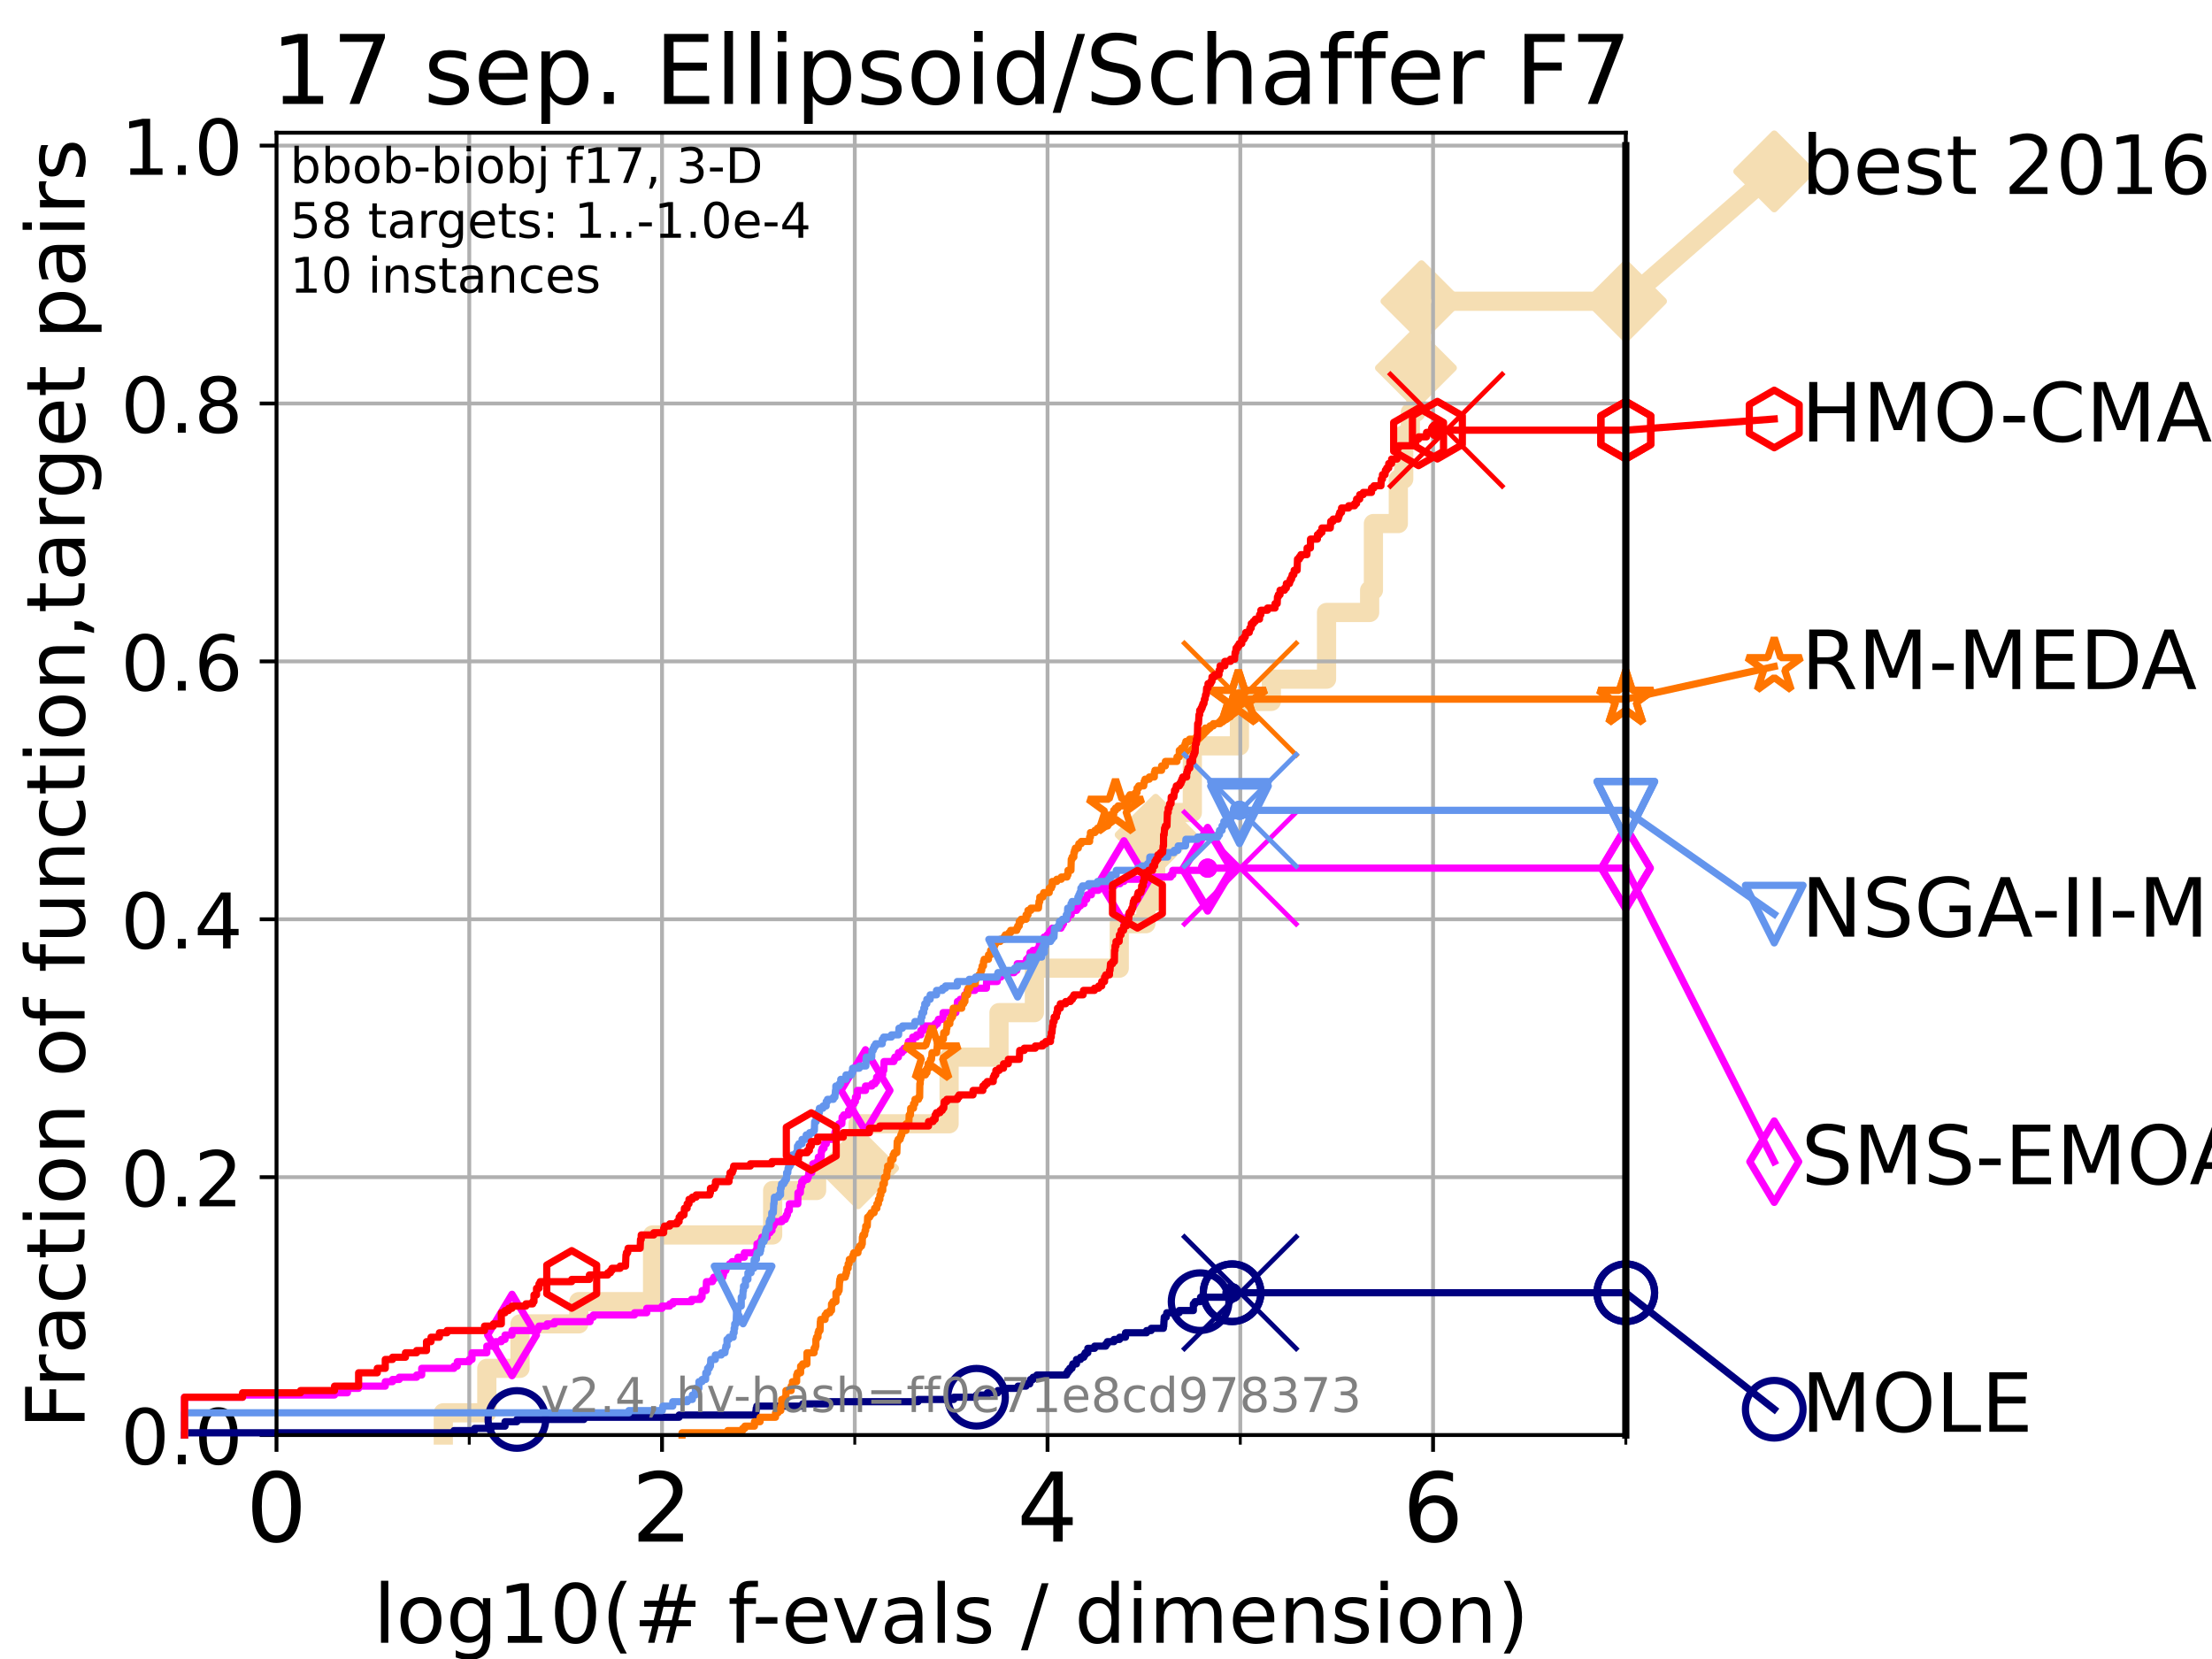 <?xml version="1.0" encoding="utf-8" standalone="no"?>
<!DOCTYPE svg PUBLIC "-//W3C//DTD SVG 1.1//EN"
  "http://www.w3.org/Graphics/SVG/1.1/DTD/svg11.dtd">
<!-- Created with matplotlib (https://matplotlib.org/) -->
<svg height="345.6pt" version="1.1" viewBox="0 0 460.8 345.6" width="460.8pt" xmlns="http://www.w3.org/2000/svg" xmlns:xlink="http://www.w3.org/1999/xlink">
 <defs>
  <style type="text/css">*{stroke-linecap:butt;stroke-linejoin:round;}</style>
 </defs>
 <g id="figure_1">
  <g id="patch_1">
   <path d="M 0 345.6 
L 460.8 345.6 
L 460.8 0 
L 0 0 
z
" style="fill:#ffffff;"/>
  </g>
  <g id="axes_1">
   <g id="patch_2">
    <path d="M 57.6 298.944 
L 338.688 298.944 
L 338.688 27.648 
L 57.6 27.648 
z
" style="fill:#ffffff;"/>
   </g>
   <g id="line2d_1">
    <path d="M 92.347 298.944 
L 92.347 294.313 
L 101.413 294.313 
L 101.413 285.05 
L 108.326 285.05 
L 108.326 275.788 
L 120.572 275.788 
L 120.572 271.157 
L 135.944 271.157 
L 135.944 257.263 
L 160.961 257.263 
L 160.961 248.001 
L 170.11 248.001 
L 170.11 243.37 
L 178.75 243.37 
L 178.75 234.107 
L 197.714 234.107 
L 197.714 220.214 
L 208.109 220.214 
L 208.109 210.951 
L 215.483 210.951 
L 215.483 201.689 
L 233.163 201.689 
L 233.163 192.426 
L 238.711 192.426 
L 238.711 187.795 
L 240.748 187.795 
L 240.748 173.901 
L 243.623 173.901 
L 243.623 169.27 
L 248.384 169.27 
L 248.384 155.377 
L 258.195 155.377 
L 258.195 146.114 
L 264.846 146.114 
L 264.846 141.483 
L 276.343 141.483 
L 276.343 127.589 
L 285.32 127.589 
L 285.32 122.958 
L 286.107 122.958 
L 286.107 109.065 
L 291.297 109.065 
L 291.297 99.802 
L 292.422 99.802 
L 292.422 90.54 
L 293.8 90.54 
L 293.8 85.909 
L 294.966 85.909 
L 294.966 76.646 
L 296.117 76.646 
L 296.117 62.753 
L 338.688 62.753 
" style="fill:none;stroke:#f5deb3;stroke-linecap:square;stroke-width:4;"/>
   </g>
   <g id="line2d_2">
    <defs>
     <path d="M -0 7.778 
L 7.778 0 
L 0 -7.778 
L -7.778 -0 
z
" id="m2c5b36c981" style="stroke:#f5deb3;stroke-linejoin:miter;stroke-width:1.5;"/>
    </defs>
    <g>
     <use style="fill:#f5deb3;stroke:#f5deb3;stroke-linejoin:miter;stroke-width:1.5;" x="178.75" xlink:href="#m2c5b36c981" y="243.37"/>
     <use style="fill:#f5deb3;stroke:#f5deb3;stroke-linejoin:miter;stroke-width:1.5;" x="240.748" xlink:href="#m2c5b36c981" y="173.901"/>
     <use style="fill:#f5deb3;stroke:#f5deb3;stroke-linejoin:miter;stroke-width:1.5;" x="294.966" xlink:href="#m2c5b36c981" y="76.646"/>
     <use style="fill:#f5deb3;stroke:#f5deb3;stroke-linejoin:miter;stroke-width:1.5;" x="296.117" xlink:href="#m2c5b36c981" y="62.753"/>
     <use style="fill:#f5deb3;stroke:#f5deb3;stroke-linejoin:miter;stroke-width:1.5;" x="338.688" xlink:href="#m2c5b36c981" y="62.753"/>
    </g>
   </g>
   <g id="line2d_3">
    <path style="fill:none;stroke:#f5deb3;stroke-linecap:square;stroke-width:4;"/>
    <g/>
   </g>
   <g id="line2d_4">
    <path d="M 338.688 62.753 
L 369.608 35.706 
" style="fill:none;stroke:#f5deb3;stroke-linecap:square;stroke-width:4;"/>
    <g>
     <use style="fill:#f5deb3;stroke:#f5deb3;stroke-linejoin:miter;stroke-width:1.5;" x="338.688" xlink:href="#m2c5b36c981" y="62.753"/>
     <use style="fill:#f5deb3;stroke:#f5deb3;stroke-linejoin:miter;stroke-width:1.5;" x="369.608" xlink:href="#m2c5b36c981" y="35.706"/>
    </g>
   </g>
   <g id="matplotlib.axis_1">
    <g id="xtick_1">
     <g id="line2d_5">
      <path clip-path="url(#p8716d67ef2)" d="M 57.6 298.944 
L 57.6 27.648 
" style="fill:none;stroke:#b0b0b0;stroke-linecap:square;stroke-width:0.8;"/>
     </g>
     <g id="line2d_6">
      <defs>
       <path d="M 0 0 
L 0 3.5 
" id="m912557b428" style="stroke:#000000;stroke-width:0.8;"/>
      </defs>
      <g>
       <use style="stroke:#000000;stroke-width:0.8;" x="57.6" xlink:href="#m912557b428" y="298.944"/>
      </g>
     </g>
     <g id="text_1">
      <!-- 0 -->
      <g transform="translate(51.237 321.141)scale(0.2 -0.2)">
       <defs>
        <path d="M 31.781 66.406 
Q 24.172 66.406 20.328 58.906 
Q 16.5 51.422 16.5 36.375 
Q 16.5 21.391 20.328 13.891 
Q 24.172 6.391 31.781 6.391 
Q 39.453 6.391 43.281 13.891 
Q 47.125 21.391 47.125 36.375 
Q 47.125 51.422 43.281 58.906 
Q 39.453 66.406 31.781 66.406 
z
M 31.781 74.219 
Q 44.047 74.219 50.516 64.516 
Q 56.984 54.828 56.984 36.375 
Q 56.984 17.969 50.516 8.266 
Q 44.047 -1.422 31.781 -1.422 
Q 19.531 -1.422 13.062 8.266 
Q 6.594 17.969 6.594 36.375 
Q 6.594 54.828 13.062 64.516 
Q 19.531 74.219 31.781 74.219 
z
" id="DejaVuSans-48"/>
       </defs>
       <use xlink:href="#DejaVuSans-48"/>
      </g>
     </g>
    </g>
    <g id="xtick_2">
     <g id="line2d_7">
      <path clip-path="url(#p8716d67ef2)" d="M 137.911 298.944 
L 137.911 27.648 
" style="fill:none;stroke:#b0b0b0;stroke-linecap:square;stroke-width:0.8;"/>
     </g>
     <g id="line2d_8">
      <g>
       <use style="stroke:#000000;stroke-width:0.8;" x="137.911" xlink:href="#m912557b428" y="298.944"/>
      </g>
     </g>
     <g id="text_2">
      <!-- 2 -->
      <g transform="translate(131.548 321.141)scale(0.2 -0.2)">
       <defs>
        <path d="M 19.188 8.297 
L 53.609 8.297 
L 53.609 0 
L 7.328 0 
L 7.328 8.297 
Q 12.938 14.109 22.625 23.891 
Q 32.328 33.688 34.812 36.531 
Q 39.547 41.844 41.422 45.531 
Q 43.312 49.219 43.312 52.781 
Q 43.312 58.594 39.234 62.25 
Q 35.156 65.922 28.609 65.922 
Q 23.969 65.922 18.812 64.312 
Q 13.672 62.703 7.812 59.422 
L 7.812 69.391 
Q 13.766 71.781 18.938 73 
Q 24.125 74.219 28.422 74.219 
Q 39.75 74.219 46.484 68.547 
Q 53.219 62.891 53.219 53.422 
Q 53.219 48.922 51.531 44.891 
Q 49.859 40.875 45.406 35.406 
Q 44.188 33.984 37.641 27.219 
Q 31.109 20.453 19.188 8.297 
z
" id="DejaVuSans-50"/>
       </defs>
       <use xlink:href="#DejaVuSans-50"/>
      </g>
     </g>
    </g>
    <g id="xtick_3">
     <g id="line2d_9">
      <path clip-path="url(#p8716d67ef2)" d="M 218.222 298.944 
L 218.222 27.648 
" style="fill:none;stroke:#b0b0b0;stroke-linecap:square;stroke-width:0.8;"/>
     </g>
     <g id="line2d_10">
      <g>
       <use style="stroke:#000000;stroke-width:0.8;" x="218.222" xlink:href="#m912557b428" y="298.944"/>
      </g>
     </g>
     <g id="text_3">
      <!-- 4 -->
      <g transform="translate(211.859 321.141)scale(0.2 -0.2)">
       <defs>
        <path d="M 37.797 64.312 
L 12.891 25.391 
L 37.797 25.391 
z
M 35.203 72.906 
L 47.609 72.906 
L 47.609 25.391 
L 58.016 25.391 
L 58.016 17.188 
L 47.609 17.188 
L 47.609 0 
L 37.797 0 
L 37.797 17.188 
L 4.891 17.188 
L 4.891 26.703 
z
" id="DejaVuSans-52"/>
       </defs>
       <use xlink:href="#DejaVuSans-52"/>
      </g>
     </g>
    </g>
    <g id="xtick_4">
     <g id="line2d_11">
      <path clip-path="url(#p8716d67ef2)" d="M 298.533 298.944 
L 298.533 27.648 
" style="fill:none;stroke:#b0b0b0;stroke-linecap:square;stroke-width:0.8;"/>
     </g>
     <g id="line2d_12">
      <g>
       <use style="stroke:#000000;stroke-width:0.8;" x="298.533" xlink:href="#m912557b428" y="298.944"/>
      </g>
     </g>
     <g id="text_4">
      <!-- 6 -->
      <g transform="translate(292.17 321.141)scale(0.2 -0.2)">
       <defs>
        <path d="M 33.016 40.375 
Q 26.375 40.375 22.484 35.828 
Q 18.609 31.297 18.609 23.391 
Q 18.609 15.531 22.484 10.953 
Q 26.375 6.391 33.016 6.391 
Q 39.656 6.391 43.531 10.953 
Q 47.406 15.531 47.406 23.391 
Q 47.406 31.297 43.531 35.828 
Q 39.656 40.375 33.016 40.375 
z
M 52.594 71.297 
L 52.594 62.312 
Q 48.875 64.062 45.094 64.984 
Q 41.312 65.922 37.594 65.922 
Q 27.828 65.922 22.672 59.328 
Q 17.531 52.734 16.797 39.406 
Q 19.672 43.656 24.016 45.922 
Q 28.375 48.188 33.594 48.188 
Q 44.578 48.188 50.953 41.516 
Q 57.328 34.859 57.328 23.391 
Q 57.328 12.156 50.688 5.359 
Q 44.047 -1.422 33.016 -1.422 
Q 20.359 -1.422 13.672 8.266 
Q 6.984 17.969 6.984 36.375 
Q 6.984 53.656 15.188 63.938 
Q 23.391 74.219 37.203 74.219 
Q 40.922 74.219 44.703 73.484 
Q 48.484 72.75 52.594 71.297 
z
" id="DejaVuSans-54"/>
       </defs>
       <use xlink:href="#DejaVuSans-54"/>
      </g>
     </g>
    </g>
    <g id="xtick_5">
     <g id="line2d_13">
      <path clip-path="url(#p8716d67ef2)" d="M 97.755 298.944 
L 97.755 27.648 
" style="fill:none;stroke:#b0b0b0;stroke-linecap:square;stroke-width:0.8;"/>
     </g>
     <g id="line2d_14">
      <defs>
       <path d="M 0 0 
L 0 2 
" id="m7fde5daaf2" style="stroke:#000000;stroke-width:0.6;"/>
      </defs>
      <g>
       <use style="stroke:#000000;stroke-width:0.6;" x="97.755" xlink:href="#m7fde5daaf2" y="298.944"/>
      </g>
     </g>
    </g>
    <g id="xtick_6">
     <g id="line2d_15">
      <path clip-path="url(#p8716d67ef2)" d="M 178.066 298.944 
L 178.066 27.648 
" style="fill:none;stroke:#b0b0b0;stroke-linecap:square;stroke-width:0.8;"/>
     </g>
     <g id="line2d_16">
      <g>
       <use style="stroke:#000000;stroke-width:0.6;" x="178.066" xlink:href="#m7fde5daaf2" y="298.944"/>
      </g>
     </g>
    </g>
    <g id="xtick_7">
     <g id="line2d_17">
      <path clip-path="url(#p8716d67ef2)" d="M 258.377 298.944 
L 258.377 27.648 
" style="fill:none;stroke:#b0b0b0;stroke-linecap:square;stroke-width:0.8;"/>
     </g>
     <g id="line2d_18">
      <g>
       <use style="stroke:#000000;stroke-width:0.6;" x="258.377" xlink:href="#m7fde5daaf2" y="298.944"/>
      </g>
     </g>
    </g>
    <g id="xtick_8">
     <g id="line2d_19">
      <path clip-path="url(#p8716d67ef2)" d="M 338.688 298.944 
L 338.688 27.648 
" style="fill:none;stroke:#b0b0b0;stroke-linecap:square;stroke-width:0.8;"/>
     </g>
     <g id="line2d_20">
      <g>
       <use style="stroke:#000000;stroke-width:0.6;" x="338.688" xlink:href="#m7fde5daaf2" y="298.944"/>
      </g>
     </g>
    </g>
    <g id="text_5">
     <!-- log10(# f-evals / dimension) -->
     <g transform="translate(77.764 342.218)scale(0.17 -0.17)">
      <defs>
       <path d="M 9.422 75.984 
L 18.406 75.984 
L 18.406 0 
L 9.422 0 
z
" id="DejaVuSans-108"/>
       <path d="M 30.609 48.391 
Q 23.391 48.391 19.188 42.75 
Q 14.984 37.109 14.984 27.297 
Q 14.984 17.484 19.156 11.844 
Q 23.344 6.203 30.609 6.203 
Q 37.797 6.203 41.984 11.859 
Q 46.188 17.531 46.188 27.297 
Q 46.188 37.016 41.984 42.703 
Q 37.797 48.391 30.609 48.391 
z
M 30.609 56 
Q 42.328 56 49.016 48.375 
Q 55.719 40.766 55.719 27.297 
Q 55.719 13.875 49.016 6.219 
Q 42.328 -1.422 30.609 -1.422 
Q 18.844 -1.422 12.172 6.219 
Q 5.516 13.875 5.516 27.297 
Q 5.516 40.766 12.172 48.375 
Q 18.844 56 30.609 56 
z
" id="DejaVuSans-111"/>
       <path d="M 45.406 27.984 
Q 45.406 37.75 41.375 43.109 
Q 37.359 48.484 30.078 48.484 
Q 22.859 48.484 18.828 43.109 
Q 14.797 37.75 14.797 27.984 
Q 14.797 18.266 18.828 12.891 
Q 22.859 7.516 30.078 7.516 
Q 37.359 7.516 41.375 12.891 
Q 45.406 18.266 45.406 27.984 
z
M 54.391 6.781 
Q 54.391 -7.172 48.188 -13.984 
Q 42 -20.797 29.203 -20.797 
Q 24.469 -20.797 20.266 -20.094 
Q 16.062 -19.391 12.109 -17.922 
L 12.109 -9.188 
Q 16.062 -11.328 19.922 -12.344 
Q 23.781 -13.375 27.781 -13.375 
Q 36.625 -13.375 41.016 -8.766 
Q 45.406 -4.156 45.406 5.172 
L 45.406 9.625 
Q 42.625 4.781 38.281 2.391 
Q 33.938 0 27.875 0 
Q 17.828 0 11.672 7.656 
Q 5.516 15.328 5.516 27.984 
Q 5.516 40.672 11.672 48.328 
Q 17.828 56 27.875 56 
Q 33.938 56 38.281 53.609 
Q 42.625 51.219 45.406 46.391 
L 45.406 54.688 
L 54.391 54.688 
z
" id="DejaVuSans-103"/>
       <path d="M 12.406 8.297 
L 28.516 8.297 
L 28.516 63.922 
L 10.984 60.406 
L 10.984 69.391 
L 28.422 72.906 
L 38.281 72.906 
L 38.281 8.297 
L 54.391 8.297 
L 54.391 0 
L 12.406 0 
z
" id="DejaVuSans-49"/>
       <path d="M 31 75.875 
Q 24.469 64.656 21.281 53.656 
Q 18.109 42.672 18.109 31.391 
Q 18.109 20.125 21.312 9.062 
Q 24.516 -2 31 -13.188 
L 23.188 -13.188 
Q 15.875 -1.703 12.234 9.375 
Q 8.594 20.453 8.594 31.391 
Q 8.594 42.281 12.203 53.312 
Q 15.828 64.359 23.188 75.875 
z
" id="DejaVuSans-40"/>
       <path d="M 51.125 44 
L 36.922 44 
L 32.812 27.688 
L 47.125 27.688 
z
M 43.797 71.781 
L 38.719 51.516 
L 52.984 51.516 
L 58.109 71.781 
L 65.922 71.781 
L 60.891 51.516 
L 76.125 51.516 
L 76.125 44 
L 58.984 44 
L 54.984 27.688 
L 70.516 27.688 
L 70.516 20.219 
L 53.078 20.219 
L 48 0 
L 40.188 0 
L 45.219 20.219 
L 30.906 20.219 
L 25.875 0 
L 18.016 0 
L 23.094 20.219 
L 7.719 20.219 
L 7.719 27.688 
L 24.906 27.688 
L 29 44 
L 13.281 44 
L 13.281 51.516 
L 30.906 51.516 
L 35.891 71.781 
z
" id="DejaVuSans-35"/>
       <path id="DejaVuSans-32"/>
       <path d="M 37.109 75.984 
L 37.109 68.5 
L 28.516 68.5 
Q 23.688 68.5 21.797 66.547 
Q 19.922 64.594 19.922 59.516 
L 19.922 54.688 
L 34.719 54.688 
L 34.719 47.703 
L 19.922 47.703 
L 19.922 0 
L 10.891 0 
L 10.891 47.703 
L 2.297 47.703 
L 2.297 54.688 
L 10.891 54.688 
L 10.891 58.5 
Q 10.891 67.625 15.141 71.797 
Q 19.391 75.984 28.609 75.984 
z
" id="DejaVuSans-102"/>
       <path d="M 4.891 31.391 
L 31.203 31.391 
L 31.203 23.391 
L 4.891 23.391 
z
" id="DejaVuSans-45"/>
       <path d="M 56.203 29.594 
L 56.203 25.203 
L 14.891 25.203 
Q 15.484 15.922 20.484 11.062 
Q 25.484 6.203 34.422 6.203 
Q 39.594 6.203 44.453 7.469 
Q 49.312 8.734 54.109 11.281 
L 54.109 2.781 
Q 49.266 0.734 44.188 -0.344 
Q 39.109 -1.422 33.891 -1.422 
Q 20.797 -1.422 13.156 6.188 
Q 5.516 13.812 5.516 26.812 
Q 5.516 40.234 12.766 48.109 
Q 20.016 56 32.328 56 
Q 43.359 56 49.781 48.891 
Q 56.203 41.797 56.203 29.594 
z
M 47.219 32.234 
Q 47.125 39.594 43.094 43.984 
Q 39.062 48.391 32.422 48.391 
Q 24.906 48.391 20.391 44.141 
Q 15.875 39.891 15.188 32.172 
z
" id="DejaVuSans-101"/>
       <path d="M 2.984 54.688 
L 12.5 54.688 
L 29.594 8.797 
L 46.688 54.688 
L 56.203 54.688 
L 35.688 0 
L 23.484 0 
z
" id="DejaVuSans-118"/>
       <path d="M 34.281 27.484 
Q 23.391 27.484 19.188 25 
Q 14.984 22.516 14.984 16.5 
Q 14.984 11.719 18.141 8.906 
Q 21.297 6.109 26.703 6.109 
Q 34.188 6.109 38.703 11.406 
Q 43.219 16.703 43.219 25.484 
L 43.219 27.484 
z
M 52.203 31.203 
L 52.203 0 
L 43.219 0 
L 43.219 8.297 
Q 40.141 3.328 35.547 0.953 
Q 30.953 -1.422 24.312 -1.422 
Q 15.922 -1.422 10.953 3.297 
Q 6 8.016 6 15.922 
Q 6 25.141 12.172 29.828 
Q 18.359 34.516 30.609 34.516 
L 43.219 34.516 
L 43.219 35.406 
Q 43.219 41.609 39.141 45 
Q 35.062 48.391 27.688 48.391 
Q 23 48.391 18.547 47.266 
Q 14.109 46.141 10.016 43.891 
L 10.016 52.203 
Q 14.938 54.109 19.578 55.047 
Q 24.219 56 28.609 56 
Q 40.484 56 46.344 49.844 
Q 52.203 43.703 52.203 31.203 
z
" id="DejaVuSans-97"/>
       <path d="M 44.281 53.078 
L 44.281 44.578 
Q 40.484 46.531 36.375 47.5 
Q 32.281 48.484 27.875 48.484 
Q 21.188 48.484 17.844 46.438 
Q 14.5 44.391 14.5 40.281 
Q 14.5 37.156 16.891 35.375 
Q 19.281 33.594 26.516 31.984 
L 29.594 31.297 
Q 39.156 29.25 43.188 25.516 
Q 47.219 21.781 47.219 15.094 
Q 47.219 7.469 41.188 3.016 
Q 35.156 -1.422 24.609 -1.422 
Q 20.219 -1.422 15.453 -0.562 
Q 10.688 0.297 5.422 2 
L 5.422 11.281 
Q 10.406 8.688 15.234 7.391 
Q 20.062 6.109 24.812 6.109 
Q 31.156 6.109 34.562 8.281 
Q 37.984 10.453 37.984 14.406 
Q 37.984 18.062 35.516 20.016 
Q 33.062 21.969 24.703 23.781 
L 21.578 24.516 
Q 13.234 26.266 9.516 29.906 
Q 5.812 33.547 5.812 39.891 
Q 5.812 47.609 11.281 51.797 
Q 16.75 56 26.812 56 
Q 31.781 56 36.172 55.266 
Q 40.578 54.547 44.281 53.078 
z
" id="DejaVuSans-115"/>
       <path d="M 25.391 72.906 
L 33.688 72.906 
L 8.297 -9.281 
L 0 -9.281 
z
" id="DejaVuSans-47"/>
       <path d="M 45.406 46.391 
L 45.406 75.984 
L 54.391 75.984 
L 54.391 0 
L 45.406 0 
L 45.406 8.203 
Q 42.578 3.328 38.25 0.953 
Q 33.938 -1.422 27.875 -1.422 
Q 17.969 -1.422 11.734 6.484 
Q 5.516 14.406 5.516 27.297 
Q 5.516 40.188 11.734 48.094 
Q 17.969 56 27.875 56 
Q 33.938 56 38.25 53.625 
Q 42.578 51.266 45.406 46.391 
z
M 14.797 27.297 
Q 14.797 17.391 18.875 11.75 
Q 22.953 6.109 30.078 6.109 
Q 37.203 6.109 41.297 11.75 
Q 45.406 17.391 45.406 27.297 
Q 45.406 37.203 41.297 42.844 
Q 37.203 48.484 30.078 48.484 
Q 22.953 48.484 18.875 42.844 
Q 14.797 37.203 14.797 27.297 
z
" id="DejaVuSans-100"/>
       <path d="M 9.422 54.688 
L 18.406 54.688 
L 18.406 0 
L 9.422 0 
z
M 9.422 75.984 
L 18.406 75.984 
L 18.406 64.594 
L 9.422 64.594 
z
" id="DejaVuSans-105"/>
       <path d="M 52 44.188 
Q 55.375 50.25 60.062 53.125 
Q 64.75 56 71.094 56 
Q 79.641 56 84.281 50.016 
Q 88.922 44.047 88.922 33.016 
L 88.922 0 
L 79.891 0 
L 79.891 32.719 
Q 79.891 40.578 77.094 44.375 
Q 74.312 48.188 68.609 48.188 
Q 61.625 48.188 57.562 43.547 
Q 53.516 38.922 53.516 30.906 
L 53.516 0 
L 44.484 0 
L 44.484 32.719 
Q 44.484 40.625 41.703 44.406 
Q 38.922 48.188 33.109 48.188 
Q 26.219 48.188 22.156 43.531 
Q 18.109 38.875 18.109 30.906 
L 18.109 0 
L 9.078 0 
L 9.078 54.688 
L 18.109 54.688 
L 18.109 46.188 
Q 21.188 51.219 25.484 53.609 
Q 29.781 56 35.688 56 
Q 41.656 56 45.828 52.969 
Q 50 49.953 52 44.188 
z
" id="DejaVuSans-109"/>
       <path d="M 54.891 33.016 
L 54.891 0 
L 45.906 0 
L 45.906 32.719 
Q 45.906 40.484 42.875 44.328 
Q 39.844 48.188 33.797 48.188 
Q 26.516 48.188 22.312 43.547 
Q 18.109 38.922 18.109 30.906 
L 18.109 0 
L 9.078 0 
L 9.078 54.688 
L 18.109 54.688 
L 18.109 46.188 
Q 21.344 51.125 25.703 53.562 
Q 30.078 56 35.797 56 
Q 45.219 56 50.047 50.172 
Q 54.891 44.344 54.891 33.016 
z
" id="DejaVuSans-110"/>
       <path d="M 8.016 75.875 
L 15.828 75.875 
Q 23.141 64.359 26.781 53.312 
Q 30.422 42.281 30.422 31.391 
Q 30.422 20.453 26.781 9.375 
Q 23.141 -1.703 15.828 -13.188 
L 8.016 -13.188 
Q 14.5 -2 17.703 9.062 
Q 20.906 20.125 20.906 31.391 
Q 20.906 42.672 17.703 53.656 
Q 14.5 64.656 8.016 75.875 
z
" id="DejaVuSans-41"/>
      </defs>
      <use xlink:href="#DejaVuSans-108"/>
      <use x="27.783" xlink:href="#DejaVuSans-111"/>
      <use x="88.965" xlink:href="#DejaVuSans-103"/>
      <use x="152.441" xlink:href="#DejaVuSans-49"/>
      <use x="216.064" xlink:href="#DejaVuSans-48"/>
      <use x="279.688" xlink:href="#DejaVuSans-40"/>
      <use x="318.701" xlink:href="#DejaVuSans-35"/>
      <use x="402.49" xlink:href="#DejaVuSans-32"/>
      <use x="434.277" xlink:href="#DejaVuSans-102"/>
      <use x="463.982" xlink:href="#DejaVuSans-45"/>
      <use x="500.066" xlink:href="#DejaVuSans-101"/>
      <use x="561.59" xlink:href="#DejaVuSans-118"/>
      <use x="620.77" xlink:href="#DejaVuSans-97"/>
      <use x="682.049" xlink:href="#DejaVuSans-108"/>
      <use x="709.832" xlink:href="#DejaVuSans-115"/>
      <use x="761.932" xlink:href="#DejaVuSans-32"/>
      <use x="793.719" xlink:href="#DejaVuSans-47"/>
      <use x="827.41" xlink:href="#DejaVuSans-32"/>
      <use x="859.197" xlink:href="#DejaVuSans-100"/>
      <use x="922.674" xlink:href="#DejaVuSans-105"/>
      <use x="950.457" xlink:href="#DejaVuSans-109"/>
      <use x="1047.869" xlink:href="#DejaVuSans-101"/>
      <use x="1109.393" xlink:href="#DejaVuSans-110"/>
      <use x="1172.771" xlink:href="#DejaVuSans-115"/>
      <use x="1224.871" xlink:href="#DejaVuSans-105"/>
      <use x="1252.654" xlink:href="#DejaVuSans-111"/>
      <use x="1313.836" xlink:href="#DejaVuSans-110"/>
      <use x="1377.215" xlink:href="#DejaVuSans-41"/>
     </g>
    </g>
   </g>
   <g id="matplotlib.axis_2">
    <g id="ytick_1">
     <g id="line2d_21">
      <path clip-path="url(#p8716d67ef2)" d="M 57.6 298.944 
L 338.688 298.944 
" style="fill:none;stroke:#b0b0b0;stroke-linecap:square;stroke-width:0.8;"/>
     </g>
     <g id="line2d_22">
      <defs>
       <path d="M 0 0 
L -3.5 0 
" id="m4315e2a362" style="stroke:#000000;stroke-width:0.8;"/>
      </defs>
      <g>
       <use style="stroke:#000000;stroke-width:0.8;" x="57.6" xlink:href="#m4315e2a362" y="298.944"/>
      </g>
     </g>
     <g id="text_6">
      <!-- 0.0 -->
      <g transform="translate(25.155 305.023)scale(0.16 -0.16)">
       <defs>
        <path d="M 10.688 12.406 
L 21 12.406 
L 21 0 
L 10.688 0 
z
" id="DejaVuSans-46"/>
       </defs>
       <use xlink:href="#DejaVuSans-48"/>
       <use x="63.623" xlink:href="#DejaVuSans-46"/>
       <use x="95.41" xlink:href="#DejaVuSans-48"/>
      </g>
     </g>
    </g>
    <g id="ytick_2">
     <g id="line2d_23">
      <path clip-path="url(#p8716d67ef2)" d="M 57.6 245.222 
L 338.688 245.222 
" style="fill:none;stroke:#b0b0b0;stroke-linecap:square;stroke-width:0.8;"/>
     </g>
     <g id="line2d_24">
      <g>
       <use style="stroke:#000000;stroke-width:0.8;" x="57.6" xlink:href="#m4315e2a362" y="245.222"/>
      </g>
     </g>
     <g id="text_7">
      <!-- 0.2 -->
      <g transform="translate(25.155 251.301)scale(0.16 -0.16)">
       <use xlink:href="#DejaVuSans-48"/>
       <use x="63.623" xlink:href="#DejaVuSans-46"/>
       <use x="95.41" xlink:href="#DejaVuSans-50"/>
      </g>
     </g>
    </g>
    <g id="ytick_3">
     <g id="line2d_25">
      <path clip-path="url(#p8716d67ef2)" d="M 57.6 191.5 
L 338.688 191.5 
" style="fill:none;stroke:#b0b0b0;stroke-linecap:square;stroke-width:0.8;"/>
     </g>
     <g id="line2d_26">
      <g>
       <use style="stroke:#000000;stroke-width:0.8;" x="57.6" xlink:href="#m4315e2a362" y="191.5"/>
      </g>
     </g>
     <g id="text_8">
      <!-- 0.4 -->
      <g transform="translate(25.155 197.579)scale(0.16 -0.16)">
       <use xlink:href="#DejaVuSans-48"/>
       <use x="63.623" xlink:href="#DejaVuSans-46"/>
       <use x="95.41" xlink:href="#DejaVuSans-52"/>
      </g>
     </g>
    </g>
    <g id="ytick_4">
     <g id="line2d_27">
      <path clip-path="url(#p8716d67ef2)" d="M 57.6 137.778 
L 338.688 137.778 
" style="fill:none;stroke:#b0b0b0;stroke-linecap:square;stroke-width:0.8;"/>
     </g>
     <g id="line2d_28">
      <g>
       <use style="stroke:#000000;stroke-width:0.8;" x="57.6" xlink:href="#m4315e2a362" y="137.778"/>
      </g>
     </g>
     <g id="text_9">
      <!-- 0.6 -->
      <g transform="translate(25.155 143.857)scale(0.16 -0.16)">
       <use xlink:href="#DejaVuSans-48"/>
       <use x="63.623" xlink:href="#DejaVuSans-46"/>
       <use x="95.41" xlink:href="#DejaVuSans-54"/>
      </g>
     </g>
    </g>
    <g id="ytick_5">
     <g id="line2d_29">
      <path clip-path="url(#p8716d67ef2)" d="M 57.6 84.056 
L 338.688 84.056 
" style="fill:none;stroke:#b0b0b0;stroke-linecap:square;stroke-width:0.8;"/>
     </g>
     <g id="line2d_30">
      <g>
       <use style="stroke:#000000;stroke-width:0.8;" x="57.6" xlink:href="#m4315e2a362" y="84.056"/>
      </g>
     </g>
     <g id="text_10">
      <!-- 0.8 -->
      <g transform="translate(25.155 90.135)scale(0.16 -0.16)">
       <defs>
        <path d="M 31.781 34.625 
Q 24.75 34.625 20.719 30.859 
Q 16.703 27.094 16.703 20.516 
Q 16.703 13.922 20.719 10.156 
Q 24.75 6.391 31.781 6.391 
Q 38.812 6.391 42.859 10.172 
Q 46.922 13.969 46.922 20.516 
Q 46.922 27.094 42.891 30.859 
Q 38.875 34.625 31.781 34.625 
z
M 21.922 38.812 
Q 15.578 40.375 12.031 44.719 
Q 8.5 49.078 8.5 55.328 
Q 8.5 64.062 14.719 69.141 
Q 20.953 74.219 31.781 74.219 
Q 42.672 74.219 48.875 69.141 
Q 55.078 64.062 55.078 55.328 
Q 55.078 49.078 51.531 44.719 
Q 48 40.375 41.703 38.812 
Q 48.828 37.156 52.797 32.312 
Q 56.781 27.484 56.781 20.516 
Q 56.781 9.906 50.312 4.234 
Q 43.844 -1.422 31.781 -1.422 
Q 19.734 -1.422 13.25 4.234 
Q 6.781 9.906 6.781 20.516 
Q 6.781 27.484 10.781 32.312 
Q 14.797 37.156 21.922 38.812 
z
M 18.312 54.391 
Q 18.312 48.734 21.844 45.562 
Q 25.391 42.391 31.781 42.391 
Q 38.141 42.391 41.719 45.562 
Q 45.312 48.734 45.312 54.391 
Q 45.312 60.062 41.719 63.234 
Q 38.141 66.406 31.781 66.406 
Q 25.391 66.406 21.844 63.234 
Q 18.312 60.062 18.312 54.391 
z
" id="DejaVuSans-56"/>
       </defs>
       <use xlink:href="#DejaVuSans-48"/>
       <use x="63.623" xlink:href="#DejaVuSans-46"/>
       <use x="95.41" xlink:href="#DejaVuSans-56"/>
      </g>
     </g>
    </g>
    <g id="ytick_6">
     <g id="line2d_31">
      <path clip-path="url(#p8716d67ef2)" d="M 57.6 30.334 
L 338.688 30.334 
" style="fill:none;stroke:#b0b0b0;stroke-linecap:square;stroke-width:0.8;"/>
     </g>
     <g id="line2d_32">
      <g>
       <use style="stroke:#000000;stroke-width:0.8;" x="57.6" xlink:href="#m4315e2a362" y="30.334"/>
      </g>
     </g>
     <g id="text_11">
      <!-- 1.0 -->
      <g transform="translate(25.155 36.413)scale(0.16 -0.16)">
       <use xlink:href="#DejaVuSans-49"/>
       <use x="63.623" xlink:href="#DejaVuSans-46"/>
       <use x="95.41" xlink:href="#DejaVuSans-48"/>
      </g>
     </g>
    </g>
    <g id="text_12">
     <!-- Fraction of function,target pairs -->
     <g transform="translate(17.62 297.681)rotate(-90)scale(0.17 -0.17)">
      <defs>
       <path d="M 9.812 72.906 
L 51.703 72.906 
L 51.703 64.594 
L 19.672 64.594 
L 19.672 43.109 
L 48.578 43.109 
L 48.578 34.812 
L 19.672 34.812 
L 19.672 0 
L 9.812 0 
z
" id="DejaVuSans-70"/>
       <path d="M 41.109 46.297 
Q 39.594 47.172 37.812 47.578 
Q 36.031 48 33.891 48 
Q 26.266 48 22.188 43.047 
Q 18.109 38.094 18.109 28.812 
L 18.109 0 
L 9.078 0 
L 9.078 54.688 
L 18.109 54.688 
L 18.109 46.188 
Q 20.953 51.172 25.484 53.578 
Q 30.031 56 36.531 56 
Q 37.453 56 38.578 55.875 
Q 39.703 55.766 41.062 55.516 
z
" id="DejaVuSans-114"/>
       <path d="M 48.781 52.594 
L 48.781 44.188 
Q 44.969 46.297 41.141 47.344 
Q 37.312 48.391 33.406 48.391 
Q 24.656 48.391 19.812 42.844 
Q 14.984 37.312 14.984 27.297 
Q 14.984 17.281 19.812 11.734 
Q 24.656 6.203 33.406 6.203 
Q 37.312 6.203 41.141 7.25 
Q 44.969 8.297 48.781 10.406 
L 48.781 2.094 
Q 45.016 0.344 40.984 -0.531 
Q 36.969 -1.422 32.422 -1.422 
Q 20.062 -1.422 12.781 6.344 
Q 5.516 14.109 5.516 27.297 
Q 5.516 40.672 12.859 48.328 
Q 20.219 56 33.016 56 
Q 37.156 56 41.109 55.141 
Q 45.062 54.297 48.781 52.594 
z
" id="DejaVuSans-99"/>
       <path d="M 18.312 70.219 
L 18.312 54.688 
L 36.812 54.688 
L 36.812 47.703 
L 18.312 47.703 
L 18.312 18.016 
Q 18.312 11.328 20.141 9.422 
Q 21.969 7.516 27.594 7.516 
L 36.812 7.516 
L 36.812 0 
L 27.594 0 
Q 17.188 0 13.234 3.875 
Q 9.281 7.766 9.281 18.016 
L 9.281 47.703 
L 2.688 47.703 
L 2.688 54.688 
L 9.281 54.688 
L 9.281 70.219 
z
" id="DejaVuSans-116"/>
       <path d="M 8.5 21.578 
L 8.5 54.688 
L 17.484 54.688 
L 17.484 21.922 
Q 17.484 14.156 20.5 10.266 
Q 23.531 6.391 29.594 6.391 
Q 36.859 6.391 41.078 11.031 
Q 45.312 15.672 45.312 23.688 
L 45.312 54.688 
L 54.297 54.688 
L 54.297 0 
L 45.312 0 
L 45.312 8.406 
Q 42.047 3.422 37.719 1 
Q 33.406 -1.422 27.688 -1.422 
Q 18.266 -1.422 13.375 4.438 
Q 8.5 10.297 8.5 21.578 
z
M 31.109 56 
z
" id="DejaVuSans-117"/>
       <path d="M 11.719 12.406 
L 22.016 12.406 
L 22.016 4 
L 14.016 -11.625 
L 7.719 -11.625 
L 11.719 4 
z
" id="DejaVuSans-44"/>
       <path d="M 18.109 8.203 
L 18.109 -20.797 
L 9.078 -20.797 
L 9.078 54.688 
L 18.109 54.688 
L 18.109 46.391 
Q 20.953 51.266 25.266 53.625 
Q 29.594 56 35.594 56 
Q 45.562 56 51.781 48.094 
Q 58.016 40.188 58.016 27.297 
Q 58.016 14.406 51.781 6.484 
Q 45.562 -1.422 35.594 -1.422 
Q 29.594 -1.422 25.266 0.953 
Q 20.953 3.328 18.109 8.203 
z
M 48.688 27.297 
Q 48.688 37.203 44.609 42.844 
Q 40.531 48.484 33.406 48.484 
Q 26.266 48.484 22.188 42.844 
Q 18.109 37.203 18.109 27.297 
Q 18.109 17.391 22.188 11.75 
Q 26.266 6.109 33.406 6.109 
Q 40.531 6.109 44.609 11.75 
Q 48.688 17.391 48.688 27.297 
z
" id="DejaVuSans-112"/>
      </defs>
      <use xlink:href="#DejaVuSans-70"/>
      <use x="50.27" xlink:href="#DejaVuSans-114"/>
      <use x="91.383" xlink:href="#DejaVuSans-97"/>
      <use x="152.662" xlink:href="#DejaVuSans-99"/>
      <use x="207.643" xlink:href="#DejaVuSans-116"/>
      <use x="246.852" xlink:href="#DejaVuSans-105"/>
      <use x="274.635" xlink:href="#DejaVuSans-111"/>
      <use x="335.816" xlink:href="#DejaVuSans-110"/>
      <use x="399.195" xlink:href="#DejaVuSans-32"/>
      <use x="430.982" xlink:href="#DejaVuSans-111"/>
      <use x="492.164" xlink:href="#DejaVuSans-102"/>
      <use x="527.369" xlink:href="#DejaVuSans-32"/>
      <use x="559.156" xlink:href="#DejaVuSans-102"/>
      <use x="594.361" xlink:href="#DejaVuSans-117"/>
      <use x="657.74" xlink:href="#DejaVuSans-110"/>
      <use x="721.119" xlink:href="#DejaVuSans-99"/>
      <use x="776.1" xlink:href="#DejaVuSans-116"/>
      <use x="815.309" xlink:href="#DejaVuSans-105"/>
      <use x="843.092" xlink:href="#DejaVuSans-111"/>
      <use x="904.273" xlink:href="#DejaVuSans-110"/>
      <use x="967.652" xlink:href="#DejaVuSans-44"/>
      <use x="999.439" xlink:href="#DejaVuSans-116"/>
      <use x="1038.648" xlink:href="#DejaVuSans-97"/>
      <use x="1099.928" xlink:href="#DejaVuSans-114"/>
      <use x="1139.291" xlink:href="#DejaVuSans-103"/>
      <use x="1202.768" xlink:href="#DejaVuSans-101"/>
      <use x="1264.291" xlink:href="#DejaVuSans-116"/>
      <use x="1303.5" xlink:href="#DejaVuSans-32"/>
      <use x="1335.287" xlink:href="#DejaVuSans-112"/>
      <use x="1398.764" xlink:href="#DejaVuSans-97"/>
      <use x="1460.043" xlink:href="#DejaVuSans-105"/>
      <use x="1487.826" xlink:href="#DejaVuSans-114"/>
      <use x="1528.939" xlink:href="#DejaVuSans-115"/>
     </g>
    </g>
   </g>
   <g id="line2d_33">
    <defs>
     <path d="M 0 1.5 
C 0.398 1.5 0.779 1.342 1.061 1.061 
C 1.342 0.779 1.5 0.398 1.5 0 
C 1.5 -0.398 1.342 -0.779 1.061 -1.061 
C 0.779 -1.342 0.398 -1.5 0 -1.5 
C -0.398 -1.5 -0.779 -1.342 -1.061 -1.061 
C -1.342 -0.779 -1.5 -0.398 -1.5 0 
C -1.5 0.398 -1.342 0.779 -1.061 1.061 
C -0.779 1.342 -0.398 1.5 0 1.5 
z
" id="m3d8eb53efe" style="stroke:#f5deb3;"/>
    </defs>
    <g>
     <use style="fill:#f5deb3;stroke:#f5deb3;" x="296.117" xlink:href="#m3d8eb53efe" y="62.753"/>
     <use style="fill:#f5deb3;stroke:#f5deb3;" x="296.117" xlink:href="#m3d8eb53efe" y="62.753"/>
    </g>
   </g>
   <g id="line2d_34">
    <defs>
     <path d="M 0 1.5 
C 0.398 1.5 0.779 1.342 1.061 1.061 
C 1.342 0.779 1.5 0.398 1.5 0 
C 1.5 -0.398 1.342 -0.779 1.061 -1.061 
C 0.779 -1.342 0.398 -1.5 0 -1.5 
C -0.398 -1.5 -0.779 -1.342 -1.061 -1.061 
C -1.342 -0.779 -1.5 -0.398 -1.5 0 
C -1.5 0.398 -1.342 0.779 -1.061 1.061 
C -0.779 1.342 -0.398 1.5 0 1.5 
z
" id="m4395eaa887" style="stroke:#000080;"/>
    </defs>
    <g>
     <use style="fill:#000080;stroke:#000080;" x="256.666" xlink:href="#m4395eaa887" y="269.304"/>
     <use style="fill:#000080;stroke:#000080;" x="256.666" xlink:href="#m4395eaa887" y="269.304"/>
    </g>
   </g>
   <g id="line2d_35">
    <path d="M 38.441 298.944 
L 38.441 298.481 
L 94.576 298.481 
L 94.576 298.018 
L 98.881 298.018 
L 98.881 297.555 
L 102.331 297.555 
L 102.331 297.092 
L 105.21 297.092 
L 105.21 296.165 
L 107.68 296.165 
L 107.68 295.702 
L 121.638 295.702 
L 121.638 295.239 
L 141.474 295.239 
L 141.474 294.776 
L 157.377 294.776 
L 157.377 294.313 
L 157.472 294.313 
L 157.472 293.85 
L 157.529 293.85 
L 157.529 293.387 
L 157.66 293.387 
L 157.66 292.923 
L 167.191 292.923 
L 167.191 292.46 
L 172.979 292.46 
L 172.979 291.997 
L 191.236 291.997 
L 191.236 291.534 
L 198.689 291.534 
L 198.689 291.071 
L 203.43 291.071 
L 203.43 290.608 
L 205.686 290.608 
L 205.686 290.145 
L 207.868 290.145 
L 207.868 289.682 
L 209.401 289.682 
L 209.401 289.218 
L 212.073 289.218 
L 212.073 288.755 
L 213.745 288.755 
L 213.745 288.292 
L 214.515 288.292 
L 214.515 287.829 
L 214.681 287.829 
L 214.681 287.366 
L 215.216 287.366 
L 215.216 286.903 
L 215.994 286.903 
L 215.994 286.44 
L 222.2 286.44 
L 222.2 285.977 
L 222.481 285.977 
L 222.481 285.514 
L 222.848 285.514 
L 222.848 285.05 
L 223.312 285.05 
L 223.312 284.587 
L 223.479 284.587 
L 223.479 284.124 
L 224.255 284.124 
L 224.255 283.198 
L 225.098 283.198 
L 225.098 282.735 
L 225.78 282.735 
L 225.78 282.272 
L 226.06 282.272 
L 226.06 281.809 
L 226.613 281.809 
L 226.613 280.882 
L 228.033 280.882 
L 228.033 280.419 
L 230.362 280.419 
L 230.362 279.956 
L 230.686 279.956 
L 230.686 279.493 
L 232.071 279.493 
L 232.071 279.03 
L 233.231 279.03 
L 233.231 278.567 
L 234.463 278.567 
L 234.463 277.64 
L 238.858 277.64 
L 238.858 277.177 
L 239.81 277.177 
L 239.81 276.714 
L 242.351 276.714 
L 242.351 276.251 
L 242.434 276.251 
L 242.434 275.788 
L 242.461 275.788 
L 242.461 275.325 
L 242.49 275.325 
L 242.49 274.862 
L 242.528 274.862 
L 242.528 274.399 
L 242.944 274.399 
L 242.944 273.935 
L 243.058 273.935 
L 243.058 273.472 
L 245.642 273.472 
L 245.642 273.009 
L 248.597 273.009 
L 248.597 272.546 
L 248.601 272.546 
L 248.601 271.62 
L 248.934 271.62 
L 248.934 271.157 
L 250.005 271.157 
L 250.005 270.694 
L 250.095 270.694 
L 250.095 270.231 
L 256.559 270.231 
L 256.559 269.767 
L 256.666 269.767 
L 256.666 269.304 
L 338.688 269.304 
" style="fill:none;stroke:#000080;stroke-linecap:square;stroke-width:1.5;"/>
   </g>
   <g id="line2d_36">
    <defs>
     <path d="M 0 6 
C 1.591 6 3.117 5.368 4.243 4.243 
C 5.368 3.117 6 1.591 6 0 
C 6 -1.591 5.368 -3.117 4.243 -4.243 
C 3.117 -5.368 1.591 -6 0 -6 
C -1.591 -6 -3.117 -5.368 -4.243 -4.243 
C -5.368 -3.117 -6 -1.591 -6 0 
C -6 1.591 -5.368 3.117 -4.243 4.243 
C -3.117 5.368 -1.591 6 0 6 
z
" id="m6aa8180de1" style="stroke:#000080;stroke-width:1.5;"/>
    </defs>
    <g>
     <use style="fill-opacity:0;stroke:#000080;stroke-width:1.5;" x="107.68" xlink:href="#m6aa8180de1" y="295.702"/>
     <use style="fill-opacity:0;stroke:#000080;stroke-width:1.5;" x="203.43" xlink:href="#m6aa8180de1" y="291.071"/>
     <use style="fill-opacity:0;stroke:#000080;stroke-width:1.5;" x="250.005" xlink:href="#m6aa8180de1" y="271.157"/>
     <use style="fill-opacity:0;stroke:#000080;stroke-width:1.5;" x="256.666" xlink:href="#m6aa8180de1" y="269.304"/>
     <use style="fill-opacity:0;stroke:#000080;stroke-width:1.5;" x="256.666" xlink:href="#m6aa8180de1" y="269.304"/>
     <use style="fill-opacity:0;stroke:#000080;stroke-width:1.5;" x="338.688" xlink:href="#m6aa8180de1" y="269.304"/>
    </g>
   </g>
   <g id="line2d_37">
    <path style="fill:none;stroke:#000080;stroke-linecap:square;stroke-width:1.5;"/>
    <g/>
   </g>
   <g id="line2d_38">
    <path clip-path="url(#p8716d67ef2)" d="M 258.377 269.304 
" style="fill:none;stroke:#000080;stroke-linecap:square;stroke-width:1.5;"/>
    <defs>
     <path d="M -12 12 
L 12 -12 
M -12 -12 
L 12 12 
" id="m9dd6576010" style="stroke:#000080;"/>
    </defs>
    <g clip-path="url(#p8716d67ef2)">
     <use style="fill:#000080;stroke:#000080;" x="258.377" xlink:href="#m9dd6576010" y="269.304"/>
    </g>
   </g>
   <g id="line2d_39">
    <defs>
     <path d="M 0 1.5 
C 0.398 1.5 0.779 1.342 1.061 1.061 
C 1.342 0.779 1.5 0.398 1.5 0 
C 1.5 -0.398 1.342 -0.779 1.061 -1.061 
C 0.779 -1.342 0.398 -1.5 0 -1.5 
C -0.398 -1.5 -0.779 -1.342 -1.061 -1.061 
C -1.342 -0.779 -1.5 -0.398 -1.5 0 
C -1.5 0.398 -1.342 0.779 -1.061 1.061 
C -0.779 1.342 -0.398 1.5 0 1.5 
z
" id="m2a3e1c20d1" style="stroke:#ff00ff;"/>
    </defs>
    <g>
     <use style="fill:#ff00ff;stroke:#ff00ff;" x="251.574" xlink:href="#m2a3e1c20d1" y="180.848"/>
     <use style="fill:#ff00ff;stroke:#ff00ff;" x="251.574" xlink:href="#m2a3e1c20d1" y="180.848"/>
    </g>
   </g>
   <g id="line2d_40">
    <path d="M 38.441 298.944 
L 38.441 291.071 
L 50.529 291.071 
L 50.529 290.608 
L 69.688 290.608 
L 69.688 290.145 
L 72.376 290.145 
L 72.376 289.218 
L 74.705 289.218 
L 74.705 288.755 
L 80.259 288.755 
L 80.259 287.829 
L 81.776 287.829 
L 81.776 287.366 
L 83.172 287.366 
L 83.172 286.903 
L 86.793 286.903 
L 86.793 286.44 
L 87.85 286.44 
L 87.85 285.05 
L 94.576 285.05 
L 94.576 284.587 
L 95.26 284.587 
L 95.26 283.661 
L 97.755 283.661 
L 97.755 283.198 
L 98.327 283.198 
L 98.327 281.809 
L 101.413 281.809 
L 101.413 280.419 
L 103.203 280.419 
L 103.203 279.493 
L 104.435 279.493 
L 104.435 279.03 
L 105.21 279.03 
L 105.21 278.104 
L 106.664 278.104 
L 106.664 277.177 
L 112.026 277.177 
L 112.026 276.714 
L 112.281 276.714 
L 112.281 276.251 
L 113.966 276.251 
L 113.966 275.788 
L 115.502 275.788 
L 115.502 275.325 
L 122.92 275.325 
L 122.92 274.399 
L 123.594 274.399 
L 123.594 273.935 
L 132.182 273.935 
L 132.182 273.472 
L 134.731 273.472 
L 134.731 272.546 
L 137.911 272.546 
L 137.911 272.083 
L 139.52 272.083 
L 139.52 271.62 
L 140.196 271.62 
L 140.196 271.157 
L 144.067 271.157 
L 144.067 270.694 
L 145.888 270.694 
L 145.888 270.231 
L 146.252 270.231 
L 146.288 268.841 
L 147.096 268.841 
L 147.165 266.989 
L 148.418 266.989 
L 148.418 266.526 
L 148.702 266.526 
L 148.702 266.062 
L 150.571 266.062 
L 150.571 265.599 
L 150.711 265.599 
L 150.711 265.136 
L 150.822 265.136 
L 150.822 264.673 
L 151.206 264.673 
L 151.206 264.21 
L 151.368 264.21 
L 151.368 263.747 
L 151.975 263.747 
L 151.975 263.284 
L 152.512 263.284 
L 152.512 262.821 
L 153.727 262.821 
L 153.727 261.894 
L 155.059 261.894 
L 155.059 260.968 
L 157.434 260.968 
L 157.434 260.505 
L 157.698 260.505 
L 157.698 259.116 
L 158.322 259.116 
L 158.322 258.653 
L 158.591 258.653 
L 158.591 258.189 
L 158.714 258.189 
L 158.714 257.726 
L 159.824 257.726 
L 159.824 256.8 
L 160.41 256.8 
L 160.41 256.337 
L 160.821 256.337 
L 160.821 255.411 
L 161.131 255.411 
L 161.131 254.948 
L 161.39 254.948 
L 161.39 254.484 
L 162.91 254.484 
L 162.91 254.021 
L 163.59 254.021 
L 163.59 253.558 
L 163.815 253.558 
L 163.815 253.095 
L 164.024 253.095 
L 164.128 252.169 
L 164.435 252.169 
L 164.448 250.779 
L 166.198 250.779 
L 166.232 248.464 
L 166.729 248.464 
L 166.774 247.075 
L 167.005 247.075 
L 167.005 246.148 
L 167.385 246.148 
L 167.385 245.685 
L 168.212 245.685 
L 168.212 245.222 
L 168.406 245.222 
L 168.496 244.296 
L 169.109 244.296 
L 169.109 243.37 
L 169.351 243.37 
L 169.351 242.443 
L 170.211 242.443 
L 170.211 241.98 
L 170.473 241.98 
L 170.473 241.054 
L 171.056 241.054 
L 171.117 239.665 
L 171.281 239.665 
L 171.281 239.201 
L 171.671 239.201 
L 171.679 238.275 
L 172.134 238.275 
L 172.134 237.349 
L 173.364 237.349 
L 173.364 236.886 
L 173.911 236.886 
L 173.911 235.96 
L 174.029 235.96 
L 174.029 235.496 
L 174.276 235.496 
L 174.276 234.57 
L 174.733 234.57 
L 174.733 234.107 
L 175.375 234.107 
L 175.429 232.718 
L 175.771 232.718 
L 175.771 232.255 
L 176.769 232.255 
L 176.769 231.328 
L 177.067 231.328 
L 177.067 230.865 
L 177.239 230.865 
L 177.239 229.939 
L 177.92 229.939 
L 177.92 229.476 
L 178.199 229.476 
L 178.199 228.55 
L 178.576 228.55 
L 178.593 227.16 
L 180.3 227.16 
L 180.3 226.234 
L 181.634 226.234 
L 181.634 225.771 
L 182.276 225.771 
L 182.276 225.308 
L 182.619 225.308 
L 182.619 224.382 
L 183.035 224.382 
L 183.035 223.918 
L 183.872 223.918 
L 183.872 222.992 
L 184.104 222.992 
L 184.161 221.14 
L 186.201 221.14 
L 186.201 220.677 
L 186.411 220.677 
L 186.411 220.214 
L 187.159 220.214 
L 187.159 219.287 
L 187.895 219.287 
L 187.895 218.824 
L 188.336 218.824 
L 188.336 218.361 
L 189.078 218.361 
L 189.078 217.898 
L 189.235 217.898 
L 189.235 216.972 
L 190.128 216.972 
L 190.128 216.045 
L 190.933 216.045 
L 190.933 215.582 
L 191.827 215.582 
L 191.827 214.656 
L 192.373 214.656 
L 192.373 213.73 
L 194.792 213.73 
L 194.792 213.267 
L 195.289 213.267 
L 195.289 212.804 
L 195.487 212.804 
L 195.487 212.34 
L 196.335 212.34 
L 196.335 211.877 
L 196.463 211.877 
L 196.463 210.951 
L 199.125 210.951 
L 199.125 210.025 
L 199.362 210.025 
L 199.454 208.635 
L 200.024 208.635 
L 200.024 208.172 
L 200.933 208.172 
L 200.933 207.246 
L 201.468 207.246 
L 201.468 206.32 
L 203.088 206.32 
L 203.088 205.857 
L 205.494 205.857 
L 205.517 204.467 
L 207.761 204.467 
L 207.761 203.541 
L 208.52 203.541 
L 208.52 203.078 
L 209.881 203.078 
L 209.881 202.615 
L 211.268 202.615 
L 211.268 202.152 
L 211.817 202.152 
L 211.917 200.762 
L 213.716 200.762 
L 213.716 200.299 
L 213.853 200.299 
L 213.853 199.836 
L 214.278 199.836 
L 214.278 199.373 
L 214.573 199.373 
L 214.573 198.447 
L 215.181 198.447 
L 215.181 197.984 
L 216.21 197.984 
L 216.21 197.521 
L 216.532 197.521 
L 216.532 196.594 
L 217.068 196.594 
L 217.068 196.131 
L 217.512 196.131 
L 217.512 195.205 
L 218.149 195.205 
L 218.149 194.742 
L 218.533 194.742 
L 218.533 194.279 
L 218.803 194.279 
L 218.803 193.816 
L 219.214 193.816 
L 219.214 193.353 
L 221.019 193.353 
L 221.019 192.889 
L 221.294 192.889 
L 221.294 192.426 
L 221.547 192.426 
L 221.547 191.5 
L 222.378 191.5 
L 222.378 190.574 
L 223.157 190.574 
L 223.157 189.648 
L 224.275 189.648 
L 224.275 189.184 
L 224.575 189.184 
L 224.575 188.721 
L 225.077 188.721 
L 225.077 188.258 
L 225.829 188.258 
L 225.829 187.332 
L 226.386 187.332 
L 226.386 186.869 
L 226.504 186.869 
L 226.504 186.406 
L 227.354 186.406 
L 227.354 185.479 
L 228.802 185.479 
L 228.802 184.553 
L 232.17 184.553 
L 232.17 184.09 
L 233.318 184.09 
L 233.318 183.627 
L 234.144 183.627 
L 234.144 183.164 
L 240.409 183.164 
L 240.409 182.701 
L 243.877 182.701 
L 243.877 182.238 
L 244.312 182.238 
L 244.312 181.311 
L 251.574 181.311 
L 251.574 180.848 
L 338.688 180.848 
L 338.688 180.848 
" style="fill:none;stroke:#ff00ff;stroke-linecap:square;stroke-width:1.5;"/>
   </g>
   <g id="line2d_41">
    <defs>
     <path d="M -0 8.485 
L 5.091 0 
L 0 -8.485 
L -5.091 -0 
z
" id="m183ce0cac8" style="stroke:#ff00ff;stroke-linejoin:miter;stroke-width:1.5;"/>
    </defs>
    <g>
     <use style="fill-opacity:0;stroke:#ff00ff;stroke-linejoin:miter;stroke-width:1.5;" x="106.664" xlink:href="#m183ce0cac8" y="278.104"/>
     <use style="fill-opacity:0;stroke:#ff00ff;stroke-linejoin:miter;stroke-width:1.5;" x="180.3" xlink:href="#m183ce0cac8" y="227.16"/>
     <use style="fill-opacity:0;stroke:#ff00ff;stroke-linejoin:miter;stroke-width:1.5;" x="234.144" xlink:href="#m183ce0cac8" y="183.627"/>
     <use style="fill-opacity:0;stroke:#ff00ff;stroke-linejoin:miter;stroke-width:1.5;" x="251.574" xlink:href="#m183ce0cac8" y="181.311"/>
     <use style="fill-opacity:0;stroke:#ff00ff;stroke-linejoin:miter;stroke-width:1.5;" x="251.574" xlink:href="#m183ce0cac8" y="180.848"/>
     <use style="fill-opacity:0;stroke:#ff00ff;stroke-linejoin:miter;stroke-width:1.5;" x="338.688" xlink:href="#m183ce0cac8" y="180.848"/>
    </g>
   </g>
   <g id="line2d_42">
    <path style="fill:none;stroke:#ff00ff;stroke-linecap:square;stroke-width:1.5;"/>
    <g/>
   </g>
   <g id="line2d_43">
    <path clip-path="url(#p8716d67ef2)" d="M 258.377 180.848 
" style="fill:none;stroke:#ff00ff;stroke-linecap:square;stroke-width:1.5;"/>
    <defs>
     <path d="M -12 12 
L 12 -12 
M -12 -12 
L 12 12 
" id="md8675fffa9" style="stroke:#ff00ff;"/>
    </defs>
    <g clip-path="url(#p8716d67ef2)">
     <use style="fill:#ff00ff;stroke:#ff00ff;" x="258.377" xlink:href="#md8675fffa9" y="180.848"/>
    </g>
   </g>
   <g id="line2d_44">
    <defs>
     <path d="M 0 1.5 
C 0.398 1.5 0.779 1.342 1.061 1.061 
C 1.342 0.779 1.5 0.398 1.5 0 
C 1.5 -0.398 1.342 -0.779 1.061 -1.061 
C 0.779 -1.342 0.398 -1.5 0 -1.5 
C -0.398 -1.5 -0.779 -1.342 -1.061 -1.061 
C -1.342 -0.779 -1.5 -0.398 -1.5 0 
C -1.5 0.398 -1.342 0.779 -1.061 1.061 
C -0.779 1.342 -0.398 1.5 0 1.5 
z
" id="m8547c7610e" style="stroke:#ff7500;"/>
    </defs>
    <g>
     <use style="fill:#ff7500;stroke:#ff7500;" x="257.982" xlink:href="#m8547c7610e" y="145.651"/>
     <use style="fill:#ff7500;stroke:#ff7500;" x="257.982" xlink:href="#m8547c7610e" y="145.651"/>
    </g>
   </g>
   <g id="line2d_45">
    <path d="M 142.079 298.944 
L 142.079 298.481 
L 151.608 298.481 
L 151.608 298.018 
L 154.708 298.018 
L 154.708 297.555 
L 155.168 297.555 
L 155.168 297.092 
L 157.166 297.092 
L 157.166 296.165 
L 158.34 296.165 
L 158.34 295.239 
L 161.556 295.239 
L 161.556 294.313 
L 162.087 294.313 
L 162.087 293.85 
L 162.659 293.85 
L 162.659 292.923 
L 162.827 292.923 
L 162.827 291.534 
L 163.523 291.534 
L 163.523 291.071 
L 163.723 291.071 
L 163.723 289.682 
L 164.812 289.682 
L 164.812 288.755 
L 165.084 288.755 
L 165.084 287.829 
L 165.955 287.829 
L 165.955 286.44 
L 166.117 286.44 
L 166.117 285.977 
L 166.785 285.977 
L 166.785 284.587 
L 167.191 284.587 
L 167.191 284.124 
L 168.099 284.124 
L 168.11 281.809 
L 169.588 281.809 
L 169.588 280.882 
L 169.842 280.882 
L 169.842 280.419 
L 169.963 280.419 
L 169.963 279.03 
L 170.092 279.03 
L 170.092 278.567 
L 170.401 278.567 
L 170.401 277.64 
L 170.545 277.64 
L 170.545 277.177 
L 170.829 277.177 
L 170.89 275.325 
L 170.952 275.325 
L 170.952 274.862 
L 171.879 274.862 
L 171.879 273.935 
L 172.2 273.935 
L 172.2 273.472 
L 172.894 273.472 
L 172.894 273.009 
L 173.219 273.009 
L 173.219 271.62 
L 173.508 271.62 
L 173.508 271.157 
L 174.146 271.157 
L 174.146 269.304 
L 174.591 269.304 
L 174.591 268.841 
L 174.803 268.841 
L 174.894 266.989 
L 174.949 266.989 
L 174.949 266.526 
L 175.081 266.526 
L 175.081 266.062 
L 176.086 266.062 
L 176.086 265.599 
L 176.235 265.599 
L 176.235 265.136 
L 176.37 265.136 
L 176.37 264.21 
L 176.682 264.21 
L 176.682 263.284 
L 176.894 263.284 
L 176.925 262.357 
L 177.535 262.357 
L 177.535 261.894 
L 177.69 261.894 
L 177.69 261.431 
L 177.856 261.431 
L 177.856 260.968 
L 178.728 260.968 
L 178.812 260.042 
L 179.05 260.042 
L 179.05 259.579 
L 179.478 259.579 
L 179.478 259.116 
L 179.628 259.116 
L 179.649 257.726 
L 179.76 257.726 
L 179.76 257.263 
L 180.115 257.263 
L 180.203 256.337 
L 180.336 256.337 
L 180.351 255.411 
L 180.67 255.411 
L 180.745 253.558 
L 181.173 253.558 
L 181.173 253.095 
L 181.467 253.095 
L 181.467 252.632 
L 182.092 252.632 
L 182.193 251.706 
L 182.673 251.706 
L 182.673 250.779 
L 182.996 250.779 
L 182.996 249.853 
L 183.296 249.853 
L 183.296 248.927 
L 183.505 248.927 
L 183.505 248.001 
L 183.897 248.001 
L 183.922 246.611 
L 184.235 246.611 
L 184.267 245.222 
L 184.71 245.222 
L 184.777 243.833 
L 184.911 243.833 
L 184.911 242.906 
L 185.505 242.906 
L 185.577 241.517 
L 186.043 241.517 
L 186.043 240.591 
L 186.266 240.591 
L 186.266 240.128 
L 186.828 240.128 
L 186.905 237.812 
L 187.096 237.812 
L 187.096 237.349 
L 187.517 237.349 
L 187.517 236.886 
L 187.662 236.886 
L 187.662 236.423 
L 187.855 236.423 
L 187.855 235.96 
L 187.971 235.96 
L 187.971 235.496 
L 188.729 235.496 
L 188.763 234.107 
L 189.318 234.107 
L 189.403 232.255 
L 189.662 232.255 
L 189.71 230.865 
L 190.299 230.865 
L 190.299 229.939 
L 190.582 229.939 
L 190.608 229.013 
L 191.345 229.013 
L 191.345 228.55 
L 191.58 228.55 
L 191.62 225.771 
L 191.705 225.771 
L 191.705 224.845 
L 191.816 224.845 
L 191.816 223.918 
L 192.79 223.918 
L 192.79 223.455 
L 193.105 223.455 
L 193.105 222.529 
L 193.331 222.529 
L 193.331 221.603 
L 193.708 221.603 
L 193.708 221.14 
L 193.833 221.14 
L 193.833 220.677 
L 194.048 220.677 
L 194.157 219.287 
L 195.13 219.287 
L 195.237 217.898 
L 195.258 217.898 
L 195.258 217.435 
L 195.885 217.435 
L 195.885 216.509 
L 196.519 216.509 
L 196.592 215.119 
L 197.111 215.119 
L 197.19 214.193 
L 197.262 214.193 
L 197.262 213.267 
L 197.87 213.267 
L 197.87 212.34 
L 198.091 212.34 
L 198.091 211.877 
L 198.411 211.877 
L 198.411 211.414 
L 198.553 211.414 
L 198.569 210.025 
L 200.351 210.025 
L 200.351 209.099 
L 200.742 209.099 
L 200.742 208.635 
L 201.011 208.635 
L 201.025 207.246 
L 201.568 207.246 
L 201.659 205.857 
L 202.038 205.857 
L 202.038 204.931 
L 203.183 204.931 
L 203.183 204.004 
L 203.384 204.004 
L 203.384 203.541 
L 203.928 203.541 
L 203.928 203.078 
L 204.33 203.078 
L 204.33 202.152 
L 204.511 202.152 
L 204.602 201.226 
L 204.874 201.226 
L 204.874 200.299 
L 205.021 200.299 
L 205.021 199.836 
L 205.917 199.836 
L 205.917 198.91 
L 206.364 198.91 
L 206.364 197.984 
L 207.053 197.984 
L 207.053 197.057 
L 207.204 197.057 
L 207.204 196.594 
L 207.44 196.594 
L 207.44 196.131 
L 208.349 196.131 
L 208.349 195.668 
L 209.143 195.668 
L 209.143 195.205 
L 209.428 195.205 
L 209.428 194.742 
L 210.212 194.742 
L 210.212 194.279 
L 210.534 194.279 
L 210.534 193.816 
L 211.802 193.816 
L 211.802 193.353 
L 212.007 193.353 
L 212.007 192.889 
L 212.327 192.889 
L 212.327 191.963 
L 212.717 191.963 
L 212.717 191.5 
L 213.753 191.5 
L 213.753 190.574 
L 214.147 190.574 
L 214.147 189.648 
L 214.748 189.648 
L 214.748 189.184 
L 216.332 189.184 
L 216.413 188.258 
L 216.446 188.258 
L 216.446 187.795 
L 216.608 187.795 
L 216.608 186.869 
L 217.235 186.869 
L 217.235 186.406 
L 217.422 186.406 
L 217.422 185.943 
L 218.572 185.943 
L 218.585 185.016 
L 219.017 185.016 
L 219.017 184.553 
L 219.209 184.553 
L 219.209 183.627 
L 220.148 183.627 
L 220.148 183.164 
L 221.084 183.164 
L 221.084 182.701 
L 222.278 182.701 
L 222.278 182.238 
L 222.481 182.238 
L 222.481 181.311 
L 223.098 181.311 
L 223.163 178.996 
L 223.348 178.996 
L 223.348 178.533 
L 223.706 178.533 
L 223.706 177.606 
L 223.839 177.606 
L 223.839 177.143 
L 224.007 177.143 
L 224.007 176.68 
L 224.63 176.68 
L 224.737 175.754 
L 225.238 175.754 
L 225.238 175.291 
L 226.991 175.291 
L 226.991 174.365 
L 227.16 174.365 
L 227.16 173.438 
L 228.094 173.438 
L 228.094 172.975 
L 228.638 172.975 
L 228.638 172.512 
L 229.209 172.512 
L 229.209 172.049 
L 230.763 172.049 
L 230.763 171.586 
L 230.965 171.586 
L 231.03 170.196 
L 231.28 170.196 
L 231.28 169.733 
L 232.006 169.733 
L 232.006 168.807 
L 232.383 168.807 
L 232.383 168.344 
L 232.924 168.344 
L 232.924 167.881 
L 234.34 167.881 
L 234.34 167.418 
L 234.736 167.418 
L 234.736 166.955 
L 235.058 166.955 
L 235.058 166.028 
L 235.381 166.028 
L 235.381 165.565 
L 236.55 165.565 
L 236.55 165.102 
L 236.867 165.102 
L 236.867 164.176 
L 237.206 164.176 
L 237.206 163.713 
L 238.26 163.713 
L 238.339 162.787 
L 238.528 162.787 
L 238.528 162.323 
L 239.415 162.323 
L 239.415 161.86 
L 240.467 161.86 
L 240.467 160.934 
L 240.6 160.934 
L 240.6 160.471 
L 241.984 160.471 
L 241.984 159.545 
L 242.772 159.545 
L 242.772 158.618 
L 245.185 158.618 
L 245.185 157.692 
L 245.662 157.692 
L 245.671 156.303 
L 246.126 156.303 
L 246.126 155.84 
L 246.705 155.84 
L 246.705 155.377 
L 246.875 155.377 
L 246.875 154.914 
L 247.033 154.914 
L 247.033 154.45 
L 247.789 154.45 
L 247.789 153.987 
L 249.179 153.987 
L 249.179 153.524 
L 250.042 153.524 
L 250.042 153.061 
L 250.568 153.061 
L 250.568 152.135 
L 251.085 152.135 
L 251.085 151.672 
L 252.065 151.672 
L 252.065 151.209 
L 252.76 151.209 
L 252.76 150.745 
L 254.166 150.745 
L 254.166 150.282 
L 254.52 150.282 
L 254.52 149.819 
L 255.571 149.819 
L 255.571 149.356 
L 256.267 149.356 
L 256.267 148.43 
L 256.94 148.43 
L 256.94 147.504 
L 257.239 147.504 
L 257.239 146.577 
L 257.982 146.577 
L 257.982 145.651 
L 338.688 145.651 
L 338.688 145.651 
" style="fill:none;stroke:#ff7500;stroke-linecap:square;stroke-width:1.5;"/>
   </g>
   <g id="line2d_46">
    <defs>
     <path d="M 0 -6 
L -1.347 -1.854 
L -5.706 -1.854 
L -2.18 0.708 
L -3.527 4.854 
L -0 2.292 
L 3.527 4.854 
L 2.18 0.708 
L 5.706 -1.854 
L 1.347 -1.854 
z
" id="m2e377b3843" style="stroke:#ff7500;stroke-linejoin:bevel;stroke-width:1.5;"/>
    </defs>
    <g>
     <use style="fill-opacity:0;stroke:#ff7500;stroke-linejoin:bevel;stroke-width:1.5;" x="194.157" xlink:href="#m2e377b3843" y="219.75"/>
     <use style="fill-opacity:0;stroke:#ff7500;stroke-linejoin:bevel;stroke-width:1.5;" x="232.383" xlink:href="#m2e377b3843" y="168.344"/>
     <use style="fill-opacity:0;stroke:#ff7500;stroke-linejoin:bevel;stroke-width:1.5;" x="257.982" xlink:href="#m2e377b3843" y="145.651"/>
     <use style="fill-opacity:0;stroke:#ff7500;stroke-linejoin:bevel;stroke-width:1.5;" x="257.982" xlink:href="#m2e377b3843" y="145.651"/>
     <use style="fill-opacity:0;stroke:#ff7500;stroke-linejoin:bevel;stroke-width:1.5;" x="338.688" xlink:href="#m2e377b3843" y="145.651"/>
    </g>
   </g>
   <g id="line2d_47">
    <path style="fill:none;stroke:#ff7500;stroke-linecap:square;stroke-width:1.5;"/>
    <g/>
   </g>
   <g id="line2d_48">
    <path clip-path="url(#p8716d67ef2)" d="M 258.377 145.651 
" style="fill:none;stroke:#ff7500;stroke-linecap:square;stroke-width:1.5;"/>
    <defs>
     <path d="M -12 12 
L 12 -12 
M -12 -12 
L 12 12 
" id="m9bad1b28e0" style="stroke:#ff7500;"/>
    </defs>
    <g clip-path="url(#p8716d67ef2)">
     <use style="fill:#ff7500;stroke:#ff7500;" x="258.377" xlink:href="#m9bad1b28e0" y="145.651"/>
    </g>
   </g>
   <g id="line2d_49">
    <defs>
     <path d="M 0 1.5 
C 0.398 1.5 0.779 1.342 1.061 1.061 
C 1.342 0.779 1.5 0.398 1.5 0 
C 1.5 -0.398 1.342 -0.779 1.061 -1.061 
C 0.779 -1.342 0.398 -1.5 0 -1.5 
C -0.398 -1.5 -0.779 -1.342 -1.061 -1.061 
C -1.342 -0.779 -1.5 -0.398 -1.5 0 
C -1.5 0.398 -1.342 0.779 -1.061 1.061 
C -0.779 1.342 -0.398 1.5 0 1.5 
z
" id="m13276384e8" style="stroke:#6495ed;"/>
    </defs>
    <g>
     <use style="fill:#6495ed;stroke:#6495ed;" x="258.206" xlink:href="#m13276384e8" y="168.807"/>
     <use style="fill:#6495ed;stroke:#6495ed;" x="258.206" xlink:href="#m13276384e8" y="168.807"/>
    </g>
   </g>
   <g id="line2d_50">
    <path d="M 38.441 298.944 
L 38.441 294.313 
L 131.013 294.313 
L 131.013 293.85 
L 137.969 293.85 
L 137.969 293.387 
L 138.084 293.387 
L 138.084 292.923 
L 140.145 292.923 
L 140.145 291.997 
L 143.187 291.997 
L 143.187 291.534 
L 144.23 291.534 
L 144.23 290.608 
L 144.865 290.608 
L 144.865 289.218 
L 145.591 289.218 
L 145.591 287.829 
L 146.252 287.829 
L 146.252 287.366 
L 146.993 287.366 
L 147.027 285.977 
L 147.402 285.977 
L 147.402 285.05 
L 147.77 285.05 
L 147.77 284.587 
L 147.999 284.587 
L 148.064 283.198 
L 149.012 283.198 
L 149.012 282.272 
L 150.258 282.272 
L 150.258 281.809 
L 151.015 281.809 
L 151.124 280.882 
L 151.206 280.882 
L 151.206 280.419 
L 151.448 280.419 
L 151.448 279.03 
L 151.871 279.03 
L 151.871 278.567 
L 152.737 278.567 
L 152.737 277.64 
L 152.934 277.64 
L 152.934 276.714 
L 153.057 276.714 
L 153.057 275.788 
L 153.347 275.788 
L 153.443 273.009 
L 153.727 273.009 
L 153.727 272.083 
L 154.417 272.083 
L 154.417 270.231 
L 154.73 270.231 
L 154.796 268.841 
L 154.885 268.841 
L 154.885 267.915 
L 155.297 267.915 
L 155.297 266.526 
L 155.804 266.526 
L 155.804 265.136 
L 156.459 265.136 
L 156.459 264.21 
L 157.031 264.21 
L 157.109 262.357 
L 157.567 262.357 
L 157.623 261.431 
L 157.735 261.431 
L 157.735 260.968 
L 158.34 260.968 
L 158.34 260.505 
L 158.466 260.505 
L 158.537 259.579 
L 158.679 259.579 
L 158.679 258.653 
L 159.167 258.653 
L 159.167 258.189 
L 159.355 258.189 
L 159.44 256.8 
L 159.507 256.8 
L 159.507 256.337 
L 159.675 256.337 
L 159.675 255.874 
L 160.217 255.874 
L 160.249 254.484 
L 160.41 254.484 
L 160.41 254.021 
L 160.759 254.021 
L 160.774 252.632 
L 161.1 252.632 
L 161.177 250.779 
L 161.238 250.779 
L 161.329 249.39 
L 162.217 249.39 
L 162.217 248.927 
L 162.602 248.927 
L 162.602 247.538 
L 162.729 247.538 
L 162.813 246.611 
L 163.28 246.611 
L 163.28 246.148 
L 163.55 246.148 
L 163.55 245.685 
L 163.841 245.685 
L 163.867 244.296 
L 164.115 244.296 
L 164.167 243.37 
L 164.295 243.37 
L 164.295 242.906 
L 164.587 242.906 
L 164.587 242.443 
L 164.85 242.443 
L 164.85 241.517 
L 165.059 241.517 
L 165.059 240.591 
L 165.826 240.591 
L 165.826 240.128 
L 166.083 240.128 
L 166.129 238.738 
L 166.403 238.738 
L 166.403 238.275 
L 167.082 238.275 
L 167.082 237.349 
L 167.944 237.349 
L 167.944 236.423 
L 168.657 236.423 
L 168.657 235.96 
L 169.475 235.96 
L 169.475 235.496 
L 169.645 235.496 
L 169.711 233.644 
L 170.036 233.644 
L 170.036 232.718 
L 170.274 232.718 
L 170.274 231.792 
L 170.696 231.792 
L 170.696 230.865 
L 171.443 230.865 
L 171.443 230.402 
L 172.11 230.402 
L 172.11 229.476 
L 172.378 229.476 
L 172.378 229.013 
L 173.606 229.013 
L 173.606 228.55 
L 173.933 228.55 
L 174.044 227.16 
L 174.117 227.16 
L 174.117 226.234 
L 174.831 226.234 
L 174.831 225.771 
L 175.143 225.771 
L 175.143 224.845 
L 176.235 224.845 
L 176.235 223.918 
L 177.397 223.918 
L 177.397 223.455 
L 177.607 223.455 
L 177.607 222.529 
L 179.011 222.529 
L 179.011 222.066 
L 180.382 222.066 
L 180.443 220.214 
L 181.596 220.214 
L 181.653 218.824 
L 181.911 218.824 
L 181.911 218.361 
L 182.111 218.361 
L 182.111 217.898 
L 182.412 217.898 
L 182.412 217.435 
L 183.788 217.435 
L 183.788 216.509 
L 184.083 216.509 
L 184.083 216.045 
L 185.694 216.045 
L 185.694 215.582 
L 187.19 215.582 
L 187.269 214.193 
L 188.001 214.193 
L 188.001 213.73 
L 190.477 213.73 
L 190.477 213.267 
L 190.596 213.267 
L 190.596 212.804 
L 191.877 212.804 
L 191.877 211.877 
L 192.071 211.877 
L 192.071 210.951 
L 192.432 210.951 
L 192.432 210.025 
L 192.645 210.025 
L 192.645 209.099 
L 193.073 209.099 
L 193.073 208.172 
L 193.772 208.172 
L 193.772 207.246 
L 195.093 207.246 
L 195.093 206.32 
L 196.341 206.32 
L 196.341 205.857 
L 196.964 205.857 
L 196.964 205.394 
L 199.429 205.394 
L 199.429 204.467 
L 201.905 204.467 
L 201.905 204.004 
L 203.228 204.004 
L 203.228 203.541 
L 207.721 203.541 
L 207.721 203.078 
L 207.883 203.078 
L 207.883 202.615 
L 209.883 202.615 
L 209.883 202.152 
L 211.361 202.152 
L 211.361 201.689 
L 211.992 201.689 
L 211.992 201.226 
L 213.964 201.226 
L 213.964 200.762 
L 214.519 200.762 
L 214.554 199.373 
L 217.023 199.373 
L 217.023 198.447 
L 217.566 198.447 
L 217.594 197.057 
L 217.777 197.057 
L 217.777 196.131 
L 218.858 196.131 
L 218.858 195.668 
L 219.177 195.668 
L 219.177 195.205 
L 219.566 195.205 
L 219.671 193.353 
L 220.408 193.353 
L 220.408 192.889 
L 220.71 192.889 
L 220.71 191.963 
L 221.304 191.963 
L 221.304 191.5 
L 222.128 191.5 
L 222.128 190.574 
L 222.357 190.574 
L 222.422 189.184 
L 223.116 189.184 
L 223.116 188.258 
L 223.336 188.258 
L 223.336 187.795 
L 224.544 187.795 
L 224.544 186.869 
L 224.749 186.869 
L 224.749 186.406 
L 224.95 186.406 
L 224.95 185.943 
L 225.17 185.943 
L 225.17 185.016 
L 225.48 185.016 
L 225.48 184.553 
L 226.755 184.553 
L 226.755 184.09 
L 228.637 184.09 
L 228.637 183.627 
L 230.851 183.627 
L 230.851 183.164 
L 231.214 183.164 
L 231.214 182.701 
L 231.526 182.701 
L 231.526 182.238 
L 232.519 182.238 
L 232.542 181.311 
L 237.012 181.311 
L 237.012 180.848 
L 237.87 180.848 
L 237.87 180.385 
L 239.044 180.385 
L 239.044 179.922 
L 239.478 179.922 
L 239.53 178.533 
L 243.237 178.533 
L 243.237 177.606 
L 244.594 177.606 
L 244.594 177.143 
L 245.369 177.143 
L 245.436 176.217 
L 246.965 176.217 
L 247.05 174.828 
L 249.475 174.828 
L 249.475 174.365 
L 253.732 174.365 
L 253.732 173.901 
L 254.042 173.901 
L 254.042 172.975 
L 254.571 172.975 
L 254.571 172.049 
L 254.946 172.049 
L 254.946 171.123 
L 255.461 171.123 
L 255.461 170.66 
L 256.055 170.66 
L 256.055 170.196 
L 256.385 170.196 
L 256.385 169.733 
L 258.206 169.733 
L 258.206 168.807 
L 338.688 168.807 
L 338.688 168.807 
" style="fill:none;stroke:#6495ed;stroke-linecap:square;stroke-width:1.5;"/>
   </g>
   <g id="line2d_51">
    <defs>
     <path d="M -0 6 
L 6 -6 
L -6 -6 
z
" id="mf2f1c99a0f" style="stroke:#6495ed;stroke-linejoin:miter;stroke-width:1.5;"/>
    </defs>
    <g>
     <use style="fill-opacity:0;stroke:#6495ed;stroke-linejoin:miter;stroke-width:1.5;" x="154.796" xlink:href="#mf2f1c99a0f" y="269.767"/>
     <use style="fill-opacity:0;stroke:#6495ed;stroke-linejoin:miter;stroke-width:1.5;" x="211.992" xlink:href="#mf2f1c99a0f" y="201.689"/>
     <use style="fill-opacity:0;stroke:#6495ed;stroke-linejoin:miter;stroke-width:1.5;" x="258.206" xlink:href="#mf2f1c99a0f" y="169.733"/>
     <use style="fill-opacity:0;stroke:#6495ed;stroke-linejoin:miter;stroke-width:1.5;" x="258.206" xlink:href="#mf2f1c99a0f" y="168.807"/>
     <use style="fill-opacity:0;stroke:#6495ed;stroke-linejoin:miter;stroke-width:1.5;" x="338.688" xlink:href="#mf2f1c99a0f" y="168.807"/>
    </g>
   </g>
   <g id="line2d_52">
    <path style="fill:none;stroke:#6495ed;stroke-linecap:square;stroke-width:1.5;"/>
    <g/>
   </g>
   <g id="line2d_53">
    <path clip-path="url(#p8716d67ef2)" d="M 258.384 168.807 
" style="fill:none;stroke:#6495ed;stroke-linecap:square;stroke-width:1.5;"/>
    <defs>
     <path d="M -12 12 
L 12 -12 
M -12 -12 
L 12 12 
" id="m2d5ce6dcf3" style="stroke:#6495ed;"/>
    </defs>
    <g clip-path="url(#p8716d67ef2)">
     <use style="fill:#6495ed;stroke:#6495ed;" x="258.384" xlink:href="#m2d5ce6dcf3" y="168.807"/>
    </g>
   </g>
   <g id="line2d_54">
    <defs>
     <path d="M 0 1.5 
C 0.398 1.5 0.779 1.342 1.061 1.061 
C 1.342 0.779 1.5 0.398 1.5 0 
C 1.5 -0.398 1.342 -0.779 1.061 -1.061 
C 0.779 -1.342 0.398 -1.5 0 -1.5 
C -0.398 -1.5 -0.779 -1.342 -1.061 -1.061 
C -1.342 -0.779 -1.5 -0.398 -1.5 0 
C -1.5 0.398 -1.342 0.779 -1.061 1.061 
C -0.779 1.342 -0.398 1.5 0 1.5 
z
" id="mcca167f932" style="stroke:#ff0000;"/>
    </defs>
    <g>
     <use style="fill:#ff0000;stroke:#ff0000;" x="299.435" xlink:href="#mcca167f932" y="89.614"/>
     <use style="fill:#ff0000;stroke:#ff0000;" x="299.435" xlink:href="#mcca167f932" y="89.614"/>
    </g>
   </g>
   <g id="line2d_55">
    <path d="M 38.441 298.944 
L 38.441 291.071 
L 50.529 291.071 
L 50.529 290.145 
L 62.617 290.145 
L 62.617 289.682 
L 69.688 289.682 
L 69.688 288.755 
L 74.705 288.755 
L 74.705 285.977 
L 78.596 285.977 
L 78.596 285.05 
L 80.259 285.05 
L 80.259 283.198 
L 81.776 283.198 
L 81.776 282.735 
L 84.464 282.735 
L 84.464 281.809 
L 86.793 281.809 
L 86.793 281.345 
L 88.847 281.345 
L 88.847 279.493 
L 89.79 279.493 
L 89.79 278.567 
L 91.535 278.567 
L 91.535 277.64 
L 93.122 277.64 
L 93.122 277.177 
L 100.935 277.177 
L 100.935 276.251 
L 102.772 276.251 
L 102.772 275.788 
L 104.435 275.788 
L 104.435 273.472 
L 105.21 273.472 
L 105.21 273.009 
L 105.952 273.009 
L 105.952 272.546 
L 106.664 272.546 
L 106.664 272.083 
L 109.55 272.083 
L 109.55 271.62 
L 110.969 271.62 
L 110.969 271.157 
L 111.239 271.157 
L 111.239 269.767 
L 111.768 269.767 
L 111.768 268.378 
L 112.281 268.378 
L 112.281 267.452 
L 112.532 267.452 
L 112.532 266.989 
L 119.097 266.989 
L 119.097 266.526 
L 122.782 266.526 
L 122.782 265.599 
L 126.618 265.599 
L 126.618 265.136 
L 127.165 265.136 
L 127.165 264.673 
L 127.485 264.673 
L 127.485 264.21 
L 129.195 264.21 
L 129.195 263.747 
L 130.309 263.747 
L 130.398 261.431 
L 130.488 261.431 
L 130.488 260.968 
L 130.752 260.968 
L 130.84 260.042 
L 133.353 260.042 
L 133.428 258.189 
L 133.578 258.189 
L 133.578 257.263 
L 136.202 257.263 
L 136.202 256.8 
L 138.256 256.8 
L 138.256 255.874 
L 138.426 255.874 
L 138.426 255.411 
L 139.52 255.411 
L 139.52 254.948 
L 141.042 254.948 
L 141.042 254.484 
L 141.474 254.484 
L 141.474 253.558 
L 141.802 253.558 
L 141.802 253.095 
L 142.486 253.095 
L 142.576 251.706 
L 143.144 251.706 
L 143.144 250.779 
L 143.528 250.779 
L 143.528 249.853 
L 144.23 249.853 
L 144.23 249.39 
L 145.021 249.39 
L 145.021 248.927 
L 147.868 248.927 
L 147.868 248.464 
L 147.999 248.464 
L 147.999 247.538 
L 148.827 247.538 
L 148.827 247.075 
L 149.043 247.075 
L 149.043 246.148 
L 151.871 246.148 
L 151.871 245.222 
L 152.079 245.222 
L 152.079 244.296 
L 152.562 244.296 
L 152.562 243.833 
L 152.737 243.833 
L 152.836 242.906 
L 156.318 242.906 
L 156.318 242.443 
L 160.806 242.443 
L 160.806 241.98 
L 165.423 241.98 
L 165.423 241.517 
L 166.335 241.517 
L 166.335 240.591 
L 166.55 240.591 
L 166.55 240.128 
L 168.182 240.128 
L 168.182 239.665 
L 168.617 239.665 
L 168.617 238.738 
L 169.002 238.738 
L 169.002 237.812 
L 170.356 237.812 
L 170.356 236.886 
L 175.671 236.886 
L 175.671 235.96 
L 181.11 235.96 
L 181.11 235.033 
L 183.24 235.033 
L 183.24 234.57 
L 193.435 234.57 
L 193.435 233.644 
L 194.382 233.644 
L 194.382 233.181 
L 194.81 233.181 
L 194.81 232.255 
L 195.06 232.255 
L 195.06 231.792 
L 195.82 231.792 
L 195.82 231.328 
L 196.294 231.328 
L 196.294 230.865 
L 196.604 230.865 
L 196.7 229.476 
L 197.237 229.476 
L 197.237 229.013 
L 199.471 229.013 
L 199.471 228.55 
L 199.799 228.55 
L 199.799 228.087 
L 202.701 228.087 
L 202.701 227.16 
L 204.746 227.16 
L 204.746 226.234 
L 205.178 226.234 
L 205.178 225.771 
L 205.655 225.771 
L 205.655 225.308 
L 206.91 225.308 
L 206.91 224.382 
L 207.115 224.382 
L 207.115 223.918 
L 207.451 223.918 
L 207.451 222.992 
L 208.158 222.992 
L 208.158 222.529 
L 209.053 222.529 
L 209.053 221.603 
L 210.048 221.603 
L 210.048 220.677 
L 212.35 220.677 
L 212.422 218.824 
L 213.367 218.824 
L 213.367 218.361 
L 215.66 218.361 
L 215.66 217.898 
L 217.208 217.898 
L 217.208 217.435 
L 217.854 217.435 
L 217.854 216.972 
L 218.838 216.972 
L 218.838 216.045 
L 219 216.045 
L 219 215.119 
L 219.157 215.119 
L 219.252 213.73 
L 219.364 213.73 
L 219.364 212.804 
L 219.6 212.804 
L 219.6 211.877 
L 220.07 211.877 
L 220.121 210.951 
L 220.298 210.951 
L 220.298 210.025 
L 220.883 210.025 
L 220.883 209.099 
L 222.003 209.099 
L 222.003 208.635 
L 222.997 208.635 
L 222.997 208.172 
L 223.416 208.172 
L 223.416 207.709 
L 223.706 207.709 
L 223.706 207.246 
L 225.624 207.246 
L 225.707 206.32 
L 227.997 206.32 
L 227.997 205.857 
L 228.873 205.857 
L 228.873 205.394 
L 229.513 205.394 
L 229.513 204.467 
L 230.097 204.467 
L 230.097 203.541 
L 230.341 203.541 
L 230.341 203.078 
L 231.127 203.078 
L 231.127 202.152 
L 231.24 202.152 
L 231.334 200.762 
L 231.781 200.762 
L 231.781 200.299 
L 232.155 200.299 
L 232.186 197.984 
L 232.28 197.984 
L 232.28 197.057 
L 232.483 197.057 
L 232.483 196.131 
L 233.145 196.131 
L 233.196 194.742 
L 233.535 194.742 
L 233.535 193.816 
L 234.065 193.816 
L 234.065 192.889 
L 234.671 192.889 
L 234.671 191.963 
L 234.943 191.963 
L 234.943 191.5 
L 235.143 191.5 
L 235.219 190.111 
L 235.603 190.111 
L 235.603 189.648 
L 235.776 189.648 
L 235.776 189.184 
L 235.973 189.184 
L 236.031 188.258 
L 236.1 188.258 
L 236.1 187.795 
L 236.299 187.795 
L 236.299 187.332 
L 236.951 187.332 
L 236.951 186.406 
L 237.077 186.406 
L 237.077 185.943 
L 237.659 185.943 
L 237.659 185.479 
L 237.826 185.479 
L 237.826 184.553 
L 238.141 184.553 
L 238.141 183.627 
L 238.353 183.627 
L 238.353 182.701 
L 238.53 182.701 
L 238.53 181.775 
L 239.276 181.775 
L 239.276 181.311 
L 240.107 181.311 
L 240.107 180.385 
L 240.537 180.385 
L 240.574 179.459 
L 240.844 179.459 
L 240.844 178.996 
L 241.198 178.996 
L 241.22 178.07 
L 241.749 178.07 
L 241.749 177.606 
L 242.201 177.606 
L 242.303 176.217 
L 242.381 176.217 
L 242.396 173.901 
L 242.514 173.901 
L 242.603 172.512 
L 242.763 172.512 
L 242.763 172.049 
L 243.105 172.049 
L 243.191 169.27 
L 243.361 169.27 
L 243.361 168.344 
L 243.57 168.344 
L 243.665 167.418 
L 243.955 167.418 
L 243.984 166.028 
L 244.529 166.028 
L 244.627 165.102 
L 244.667 165.102 
L 244.667 164.639 
L 244.933 164.639 
L 244.933 164.176 
L 245.046 164.176 
L 245.046 163.713 
L 245.714 163.713 
L 245.714 163.25 
L 246.009 163.25 
L 246.009 162.787 
L 246.191 162.787 
L 246.191 162.323 
L 246.392 162.323 
L 246.392 161.86 
L 247.208 161.86 
L 247.208 160.934 
L 247.34 160.934 
L 247.34 160.471 
L 247.459 160.471 
L 247.459 160.008 
L 247.862 160.008 
L 247.877 158.618 
L 248.446 158.618 
L 248.446 157.692 
L 248.577 157.692 
L 248.577 157.229 
L 248.793 157.229 
L 248.793 156.766 
L 248.966 156.766 
L 249.051 154.914 
L 249.236 154.914 
L 249.236 153.987 
L 249.425 153.987 
L 249.497 150.745 
L 249.669 150.745 
L 249.772 148.893 
L 249.919 148.893 
L 249.919 147.967 
L 250.209 147.967 
L 250.209 147.504 
L 250.422 147.504 
L 250.422 147.04 
L 250.581 147.04 
L 250.581 146.577 
L 250.806 146.577 
L 250.894 145.651 
L 251.038 145.651 
L 251.136 144.725 
L 251.281 144.725 
L 251.361 143.336 
L 251.65 143.336 
L 251.65 142.409 
L 252.233 142.409 
L 252.233 141.946 
L 252.479 141.946 
L 252.479 141.02 
L 253.026 141.02 
L 253.026 140.557 
L 253.951 140.557 
L 253.951 139.631 
L 254.169 139.631 
L 254.169 138.704 
L 255.161 138.704 
L 255.161 137.778 
L 256.339 137.778 
L 256.339 137.315 
L 257.209 137.315 
L 257.295 135.926 
L 257.419 135.926 
L 257.496 134.999 
L 257.837 134.999 
L 257.837 134.536 
L 258.124 134.536 
L 258.124 134.073 
L 258.688 134.073 
L 258.688 133.147 
L 259.154 133.147 
L 259.154 132.684 
L 259.415 132.684 
L 259.504 131.757 
L 260.245 131.757 
L 260.245 131.294 
L 260.371 131.294 
L 260.371 130.831 
L 260.658 130.831 
L 260.658 129.905 
L 261.095 129.905 
L 261.095 129.442 
L 261.51 129.442 
L 261.51 128.979 
L 262.385 128.979 
L 262.385 128.053 
L 262.656 128.053 
L 262.656 127.126 
L 264.041 127.126 
L 264.041 126.663 
L 265.614 126.663 
L 265.614 125.737 
L 266.068 125.737 
L 266.115 124.348 
L 266.296 124.348 
L 266.296 123.884 
L 266.655 123.884 
L 266.655 122.958 
L 267.596 122.958 
L 267.596 122.495 
L 267.97 122.495 
L 267.97 121.569 
L 268.629 121.569 
L 268.629 121.106 
L 268.791 121.106 
L 268.791 120.643 
L 269.054 120.643 
L 269.054 120.179 
L 269.181 120.179 
L 269.181 119.716 
L 269.529 119.716 
L 269.601 118.79 
L 270.218 118.79 
L 270.291 116.475 
L 270.687 116.475 
L 270.687 116.011 
L 270.994 116.011 
L 270.994 115.548 
L 272.261 115.548 
L 272.293 114.159 
L 272.982 114.159 
L 273.001 112.306 
L 274.441 112.306 
L 274.441 111.38 
L 274.905 111.38 
L 274.905 110.917 
L 275.379 110.917 
L 275.379 109.991 
L 277.122 109.991 
L 277.217 108.601 
L 277.709 108.601 
L 277.709 108.138 
L 278.778 108.138 
L 278.778 107.675 
L 278.935 107.675 
L 278.935 107.212 
L 279.09 107.212 
L 279.09 106.749 
L 279.465 106.749 
L 279.467 105.823 
L 280.943 105.823 
L 280.943 105.36 
L 282.187 105.36 
L 282.187 104.897 
L 282.601 104.897 
L 282.601 103.97 
L 283.255 103.97 
L 283.255 103.044 
L 283.98 103.044 
L 283.98 102.581 
L 285.713 102.581 
L 285.713 101.655 
L 286.219 101.655 
L 286.219 101.192 
L 287.676 101.192 
L 287.737 99.802 
L 287.992 99.802 
L 287.992 98.876 
L 288.533 98.876 
L 288.6 97.95 
L 288.877 97.95 
L 288.877 97.487 
L 289.295 97.487 
L 289.295 96.56 
L 289.897 96.56 
L 289.897 95.634 
L 291.031 95.634 
L 291.119 93.318 
L 291.36 93.318 
L 291.36 92.855 
L 294.891 92.855 
L 294.964 91.466 
L 295.517 91.466 
L 295.517 91.003 
L 297.177 91.003 
L 297.177 90.077 
L 299.435 90.077 
L 299.435 89.614 
L 338.688 89.614 
L 338.688 89.614 
" style="fill:none;stroke:#ff0000;stroke-linecap:square;stroke-width:1.5;"/>
   </g>
   <g id="line2d_56">
    <defs>
     <path d="M 0 -6 
L -5.196 -3 
L -5.196 3 
L -0 6 
L 5.196 3 
L 5.196 -3 
z
" id="md46493fdf0" style="stroke:#ff0000;stroke-linejoin:miter;stroke-width:1.5;"/>
    </defs>
    <g>
     <use style="fill-opacity:0;stroke:#ff0000;stroke-linejoin:miter;stroke-width:1.5;" x="119.097" xlink:href="#md46493fdf0" y="266.526"/>
     <use style="fill-opacity:0;stroke:#ff0000;stroke-linejoin:miter;stroke-width:1.5;" x="169.002" xlink:href="#md46493fdf0" y="237.812"/>
     <use style="fill-opacity:0;stroke:#ff0000;stroke-linejoin:miter;stroke-width:1.5;" x="236.951" xlink:href="#md46493fdf0" y="187.332"/>
     <use style="fill-opacity:0;stroke:#ff0000;stroke-linejoin:miter;stroke-width:1.5;" x="295.517" xlink:href="#md46493fdf0" y="91.003"/>
     <use style="fill-opacity:0;stroke:#ff0000;stroke-linejoin:miter;stroke-width:1.5;" x="299.435" xlink:href="#md46493fdf0" y="89.614"/>
     <use style="fill-opacity:0;stroke:#ff0000;stroke-linejoin:miter;stroke-width:1.5;" x="338.688" xlink:href="#md46493fdf0" y="89.614"/>
    </g>
   </g>
   <g id="line2d_57">
    <path style="fill:none;stroke:#ff0000;stroke-linecap:square;stroke-width:1.5;"/>
    <g/>
   </g>
   <g id="line2d_58">
    <path clip-path="url(#p8716d67ef2)" d="M 301.28 89.614 
" style="fill:none;stroke:#ff0000;stroke-linecap:square;stroke-width:1.5;"/>
    <defs>
     <path d="M -12 12 
L 12 -12 
M -12 -12 
L 12 12 
" id="m968380fa92" style="stroke:#ff0000;"/>
    </defs>
    <g clip-path="url(#p8716d67ef2)">
     <use style="fill:#ff0000;stroke:#ff0000;" x="301.28" xlink:href="#m968380fa92" y="89.614"/>
    </g>
   </g>
   <g id="line2d_59">
    <path d="M 338.688 269.304 
L 369.608 293.572 
" style="fill:none;stroke:#000080;stroke-linecap:square;stroke-width:1.5;"/>
    <g>
     <use style="fill-opacity:0;stroke:#000080;stroke-width:1.5;" x="338.688" xlink:href="#m6aa8180de1" y="269.304"/>
     <use style="fill-opacity:0;stroke:#000080;stroke-width:1.5;" x="369.608" xlink:href="#m6aa8180de1" y="293.572"/>
    </g>
   </g>
   <g id="line2d_60">
    <path d="M 338.688 180.848 
L 369.608 241.999 
" style="fill:none;stroke:#ff00ff;stroke-linecap:square;stroke-width:1.5;"/>
    <g>
     <use style="fill-opacity:0;stroke:#ff00ff;stroke-linejoin:miter;stroke-width:1.5;" x="338.688" xlink:href="#m183ce0cac8" y="180.848"/>
     <use style="fill-opacity:0;stroke:#ff00ff;stroke-linejoin:miter;stroke-width:1.5;" x="369.608" xlink:href="#m183ce0cac8" y="241.999"/>
    </g>
   </g>
   <g id="line2d_61">
    <path d="M 338.688 168.807 
L 369.608 190.426 
" style="fill:none;stroke:#6495ed;stroke-linecap:square;stroke-width:1.5;"/>
    <g>
     <use style="fill-opacity:0;stroke:#6495ed;stroke-linejoin:miter;stroke-width:1.5;" x="338.688" xlink:href="#mf2f1c99a0f" y="168.807"/>
     <use style="fill-opacity:0;stroke:#6495ed;stroke-linejoin:miter;stroke-width:1.5;" x="369.608" xlink:href="#mf2f1c99a0f" y="190.426"/>
    </g>
   </g>
   <g id="line2d_62">
    <path d="M 338.688 145.651 
L 369.608 138.852 
" style="fill:none;stroke:#ff7500;stroke-linecap:square;stroke-width:1.5;"/>
    <g>
     <use style="fill-opacity:0;stroke:#ff7500;stroke-linejoin:bevel;stroke-width:1.5;" x="338.688" xlink:href="#m2e377b3843" y="145.651"/>
     <use style="fill-opacity:0;stroke:#ff7500;stroke-linejoin:bevel;stroke-width:1.5;" x="369.608" xlink:href="#m2e377b3843" y="138.852"/>
    </g>
   </g>
   <g id="line2d_63">
    <path d="M 338.688 89.614 
L 369.608 87.279 
" style="fill:none;stroke:#ff0000;stroke-linecap:square;stroke-width:1.5;"/>
    <g>
     <use style="fill-opacity:0;stroke:#ff0000;stroke-linejoin:miter;stroke-width:1.5;" x="338.688" xlink:href="#md46493fdf0" y="89.614"/>
     <use style="fill-opacity:0;stroke:#ff0000;stroke-linejoin:miter;stroke-width:1.5;" x="369.608" xlink:href="#md46493fdf0" y="87.279"/>
    </g>
   </g>
   <g id="line2d_64">
    <path d="M 338.688 298.944 
L 338.688 30.334 
" style="fill:none;stroke:#000000;stroke-linecap:square;stroke-width:1.5;"/>
   </g>
   <g id="patch_3">
    <path d="M 57.6 298.944 
L 57.6 27.648 
" style="fill:none;stroke:#000000;stroke-linecap:square;stroke-linejoin:miter;stroke-width:0.8;"/>
   </g>
   <g id="patch_4">
    <path d="M 338.688 298.944 
L 338.688 27.648 
" style="fill:none;stroke:#000000;stroke-linecap:square;stroke-linejoin:miter;stroke-width:0.8;"/>
   </g>
   <g id="patch_5">
    <path d="M 57.6 298.944 
L 338.688 298.944 
" style="fill:none;stroke:#000000;stroke-linecap:square;stroke-linejoin:miter;stroke-width:0.8;"/>
   </g>
   <g id="patch_6">
    <path d="M 57.6 27.648 
L 338.688 27.648 
" style="fill:none;stroke:#000000;stroke-linecap:square;stroke-linejoin:miter;stroke-width:0.8;"/>
   </g>
   <g id="text_13">
    <!-- MOLE -->
    <g transform="translate(375.229 298.263)scale(0.17 -0.17)">
     <defs>
      <path d="M 9.812 72.906 
L 24.516 72.906 
L 43.109 23.297 
L 61.812 72.906 
L 76.516 72.906 
L 76.516 0 
L 66.891 0 
L 66.891 64.016 
L 48.094 14.016 
L 38.188 14.016 
L 19.391 64.016 
L 19.391 0 
L 9.812 0 
z
" id="DejaVuSans-77"/>
      <path d="M 39.406 66.219 
Q 28.656 66.219 22.328 58.203 
Q 16.016 50.203 16.016 36.375 
Q 16.016 22.609 22.328 14.594 
Q 28.656 6.594 39.406 6.594 
Q 50.141 6.594 56.422 14.594 
Q 62.703 22.609 62.703 36.375 
Q 62.703 50.203 56.422 58.203 
Q 50.141 66.219 39.406 66.219 
z
M 39.406 74.219 
Q 54.734 74.219 63.906 63.938 
Q 73.094 53.656 73.094 36.375 
Q 73.094 19.141 63.906 8.859 
Q 54.734 -1.422 39.406 -1.422 
Q 24.031 -1.422 14.812 8.828 
Q 5.609 19.094 5.609 36.375 
Q 5.609 53.656 14.812 63.938 
Q 24.031 74.219 39.406 74.219 
z
" id="DejaVuSans-79"/>
      <path d="M 9.812 72.906 
L 19.672 72.906 
L 19.672 8.297 
L 55.172 8.297 
L 55.172 0 
L 9.812 0 
z
" id="DejaVuSans-76"/>
      <path d="M 9.812 72.906 
L 55.906 72.906 
L 55.906 64.594 
L 19.672 64.594 
L 19.672 43.016 
L 54.391 43.016 
L 54.391 34.719 
L 19.672 34.719 
L 19.672 8.297 
L 56.781 8.297 
L 56.781 0 
L 9.812 0 
z
" id="DejaVuSans-69"/>
     </defs>
     <use xlink:href="#DejaVuSans-77"/>
     <use x="86.279" xlink:href="#DejaVuSans-79"/>
     <use x="164.99" xlink:href="#DejaVuSans-76"/>
     <use x="220.703" xlink:href="#DejaVuSans-69"/>
    </g>
   </g>
   <g id="text_14">
    <!-- SMS-EMOA- -->
    <g transform="translate(375.229 246.69)scale(0.17 -0.17)">
     <defs>
      <path d="M 53.516 70.516 
L 53.516 60.891 
Q 47.906 63.578 42.922 64.891 
Q 37.938 66.219 33.297 66.219 
Q 25.25 66.219 20.875 63.094 
Q 16.5 59.969 16.5 54.203 
Q 16.5 49.359 19.406 46.891 
Q 22.312 44.438 30.422 42.922 
L 36.375 41.703 
Q 47.406 39.594 52.656 34.297 
Q 57.906 29 57.906 20.125 
Q 57.906 9.516 50.797 4.047 
Q 43.703 -1.422 29.984 -1.422 
Q 24.812 -1.422 18.969 -0.25 
Q 13.141 0.922 6.891 3.219 
L 6.891 13.375 
Q 12.891 10.016 18.656 8.297 
Q 24.422 6.594 29.984 6.594 
Q 38.422 6.594 43.016 9.906 
Q 47.609 13.234 47.609 19.391 
Q 47.609 24.75 44.312 27.781 
Q 41.016 30.812 33.5 32.328 
L 27.484 33.5 
Q 16.453 35.688 11.516 40.375 
Q 6.594 45.062 6.594 53.422 
Q 6.594 63.094 13.406 68.656 
Q 20.219 74.219 32.172 74.219 
Q 37.312 74.219 42.625 73.281 
Q 47.953 72.359 53.516 70.516 
z
" id="DejaVuSans-83"/>
      <path d="M 34.188 63.188 
L 20.797 26.906 
L 47.609 26.906 
z
M 28.609 72.906 
L 39.797 72.906 
L 67.578 0 
L 57.328 0 
L 50.688 18.703 
L 17.828 18.703 
L 11.188 0 
L 0.781 0 
z
" id="DejaVuSans-65"/>
     </defs>
     <use xlink:href="#DejaVuSans-83"/>
     <use x="63.477" xlink:href="#DejaVuSans-77"/>
     <use x="149.756" xlink:href="#DejaVuSans-83"/>
     <use x="213.232" xlink:href="#DejaVuSans-45"/>
     <use x="249.316" xlink:href="#DejaVuSans-69"/>
     <use x="312.5" xlink:href="#DejaVuSans-77"/>
     <use x="398.779" xlink:href="#DejaVuSans-79"/>
     <use x="475.74" xlink:href="#DejaVuSans-65"/>
     <use x="541.898" xlink:href="#DejaVuSans-45"/>
    </g>
   </g>
   <g id="text_15">
    <!-- NSGA-II-M -->
    <g transform="translate(375.229 195.117)scale(0.17 -0.17)">
     <defs>
      <path d="M 9.812 72.906 
L 23.094 72.906 
L 55.422 11.922 
L 55.422 72.906 
L 64.984 72.906 
L 64.984 0 
L 51.703 0 
L 19.391 60.984 
L 19.391 0 
L 9.812 0 
z
" id="DejaVuSans-78"/>
      <path d="M 59.516 10.406 
L 59.516 29.984 
L 43.406 29.984 
L 43.406 38.094 
L 69.281 38.094 
L 69.281 6.781 
Q 63.578 2.734 56.688 0.656 
Q 49.812 -1.422 42 -1.422 
Q 24.906 -1.422 15.25 8.562 
Q 5.609 18.562 5.609 36.375 
Q 5.609 54.25 15.25 64.234 
Q 24.906 74.219 42 74.219 
Q 49.125 74.219 55.547 72.453 
Q 61.969 70.703 67.391 67.281 
L 67.391 56.781 
Q 61.922 61.422 55.766 63.766 
Q 49.609 66.109 42.828 66.109 
Q 29.438 66.109 22.719 58.641 
Q 16.016 51.172 16.016 36.375 
Q 16.016 21.625 22.719 14.156 
Q 29.438 6.688 42.828 6.688 
Q 48.047 6.688 52.141 7.594 
Q 56.25 8.5 59.516 10.406 
z
" id="DejaVuSans-71"/>
      <path d="M 9.812 72.906 
L 19.672 72.906 
L 19.672 0 
L 9.812 0 
z
" id="DejaVuSans-73"/>
     </defs>
     <use xlink:href="#DejaVuSans-78"/>
     <use x="74.805" xlink:href="#DejaVuSans-83"/>
     <use x="138.281" xlink:href="#DejaVuSans-71"/>
     <use x="215.771" xlink:href="#DejaVuSans-65"/>
     <use x="281.93" xlink:href="#DejaVuSans-45"/>
     <use x="318.014" xlink:href="#DejaVuSans-73"/>
     <use x="347.506" xlink:href="#DejaVuSans-73"/>
     <use x="376.998" xlink:href="#DejaVuSans-45"/>
     <use x="413.082" xlink:href="#DejaVuSans-77"/>
    </g>
   </g>
   <g id="text_16">
    <!-- RM-MEDA A -->
    <g transform="translate(375.229 143.543)scale(0.17 -0.17)">
     <defs>
      <path d="M 44.391 34.188 
Q 47.562 33.109 50.562 29.594 
Q 53.562 26.078 56.594 19.922 
L 66.609 0 
L 56 0 
L 46.688 18.703 
Q 43.062 26.031 39.672 28.422 
Q 36.281 30.812 30.422 30.812 
L 19.672 30.812 
L 19.672 0 
L 9.812 0 
L 9.812 72.906 
L 32.078 72.906 
Q 44.578 72.906 50.734 67.672 
Q 56.891 62.453 56.891 51.906 
Q 56.891 45.016 53.688 40.469 
Q 50.484 35.938 44.391 34.188 
z
M 19.672 64.797 
L 19.672 38.922 
L 32.078 38.922 
Q 39.203 38.922 42.844 42.219 
Q 46.484 45.516 46.484 51.906 
Q 46.484 58.297 42.844 61.547 
Q 39.203 64.797 32.078 64.797 
z
" id="DejaVuSans-82"/>
      <path d="M 19.672 64.797 
L 19.672 8.109 
L 31.594 8.109 
Q 46.688 8.109 53.688 14.938 
Q 60.688 21.781 60.688 36.531 
Q 60.688 51.172 53.688 57.984 
Q 46.688 64.797 31.594 64.797 
z
M 9.812 72.906 
L 30.078 72.906 
Q 51.266 72.906 61.172 64.094 
Q 71.094 55.281 71.094 36.531 
Q 71.094 17.672 61.125 8.828 
Q 51.172 0 30.078 0 
L 9.812 0 
z
" id="DejaVuSans-68"/>
     </defs>
     <use xlink:href="#DejaVuSans-82"/>
     <use x="69.482" xlink:href="#DejaVuSans-77"/>
     <use x="155.762" xlink:href="#DejaVuSans-45"/>
     <use x="191.846" xlink:href="#DejaVuSans-77"/>
     <use x="278.125" xlink:href="#DejaVuSans-69"/>
     <use x="341.309" xlink:href="#DejaVuSans-68"/>
     <use x="416.561" xlink:href="#DejaVuSans-65"/>
     <use x="484.969" xlink:href="#DejaVuSans-32"/>
     <use x="516.756" xlink:href="#DejaVuSans-65"/>
    </g>
   </g>
   <g id="text_17">
    <!-- HMO-CMA-E -->
    <g transform="translate(375.229 91.97)scale(0.17 -0.17)">
     <defs>
      <path d="M 9.812 72.906 
L 19.672 72.906 
L 19.672 43.016 
L 55.516 43.016 
L 55.516 72.906 
L 65.375 72.906 
L 65.375 0 
L 55.516 0 
L 55.516 34.719 
L 19.672 34.719 
L 19.672 0 
L 9.812 0 
z
" id="DejaVuSans-72"/>
      <path d="M 64.406 67.281 
L 64.406 56.891 
Q 59.422 61.531 53.781 63.812 
Q 48.141 66.109 41.797 66.109 
Q 29.297 66.109 22.656 58.469 
Q 16.016 50.828 16.016 36.375 
Q 16.016 21.969 22.656 14.328 
Q 29.297 6.688 41.797 6.688 
Q 48.141 6.688 53.781 8.984 
Q 59.422 11.281 64.406 15.922 
L 64.406 5.609 
Q 59.234 2.094 53.438 0.328 
Q 47.656 -1.422 41.219 -1.422 
Q 24.656 -1.422 15.125 8.703 
Q 5.609 18.844 5.609 36.375 
Q 5.609 53.953 15.125 64.078 
Q 24.656 74.219 41.219 74.219 
Q 47.75 74.219 53.531 72.484 
Q 59.328 70.75 64.406 67.281 
z
" id="DejaVuSans-67"/>
     </defs>
     <use xlink:href="#DejaVuSans-72"/>
     <use x="75.195" xlink:href="#DejaVuSans-77"/>
     <use x="161.475" xlink:href="#DejaVuSans-79"/>
     <use x="242.936" xlink:href="#DejaVuSans-45"/>
     <use x="279.02" xlink:href="#DejaVuSans-67"/>
     <use x="348.844" xlink:href="#DejaVuSans-77"/>
     <use x="435.123" xlink:href="#DejaVuSans-65"/>
     <use x="501.281" xlink:href="#DejaVuSans-45"/>
     <use x="537.365" xlink:href="#DejaVuSans-69"/>
    </g>
   </g>
   <g id="text_18">
    <!-- best 2016 -->
    <g transform="translate(375.229 40.397)scale(0.17 -0.17)">
     <defs>
      <path d="M 48.688 27.297 
Q 48.688 37.203 44.609 42.844 
Q 40.531 48.484 33.406 48.484 
Q 26.266 48.484 22.188 42.844 
Q 18.109 37.203 18.109 27.297 
Q 18.109 17.391 22.188 11.75 
Q 26.266 6.109 33.406 6.109 
Q 40.531 6.109 44.609 11.75 
Q 48.688 17.391 48.688 27.297 
z
M 18.109 46.391 
Q 20.953 51.266 25.266 53.625 
Q 29.594 56 35.594 56 
Q 45.562 56 51.781 48.094 
Q 58.016 40.188 58.016 27.297 
Q 58.016 14.406 51.781 6.484 
Q 45.562 -1.422 35.594 -1.422 
Q 29.594 -1.422 25.266 0.953 
Q 20.953 3.328 18.109 8.203 
L 18.109 0 
L 9.078 0 
L 9.078 75.984 
L 18.109 75.984 
z
" id="DejaVuSans-98"/>
     </defs>
     <use xlink:href="#DejaVuSans-98"/>
     <use x="63.477" xlink:href="#DejaVuSans-101"/>
     <use x="125" xlink:href="#DejaVuSans-115"/>
     <use x="177.1" xlink:href="#DejaVuSans-116"/>
     <use x="216.309" xlink:href="#DejaVuSans-32"/>
     <use x="248.096" xlink:href="#DejaVuSans-50"/>
     <use x="311.719" xlink:href="#DejaVuSans-48"/>
     <use x="375.342" xlink:href="#DejaVuSans-49"/>
     <use x="438.965" xlink:href="#DejaVuSans-54"/>
    </g>
   </g>
   <g id="text_19">
    <!-- bbob-biobj f17, 3-D -->
    <g transform="translate(60.411 38.111)scale(0.102 -0.102)">
     <defs>
      <path d="M 9.422 54.688 
L 18.406 54.688 
L 18.406 -0.984 
Q 18.406 -11.422 14.422 -16.109 
Q 10.453 -20.797 1.609 -20.797 
L -1.812 -20.797 
L -1.812 -13.188 
L 0.594 -13.188 
Q 5.719 -13.188 7.562 -10.812 
Q 9.422 -8.453 9.422 -0.984 
z
M 9.422 75.984 
L 18.406 75.984 
L 18.406 64.594 
L 9.422 64.594 
z
" id="DejaVuSans-106"/>
      <path d="M 8.203 72.906 
L 55.078 72.906 
L 55.078 68.703 
L 28.609 0 
L 18.312 0 
L 43.219 64.594 
L 8.203 64.594 
z
" id="DejaVuSans-55"/>
      <path d="M 40.578 39.312 
Q 47.656 37.797 51.625 33 
Q 55.609 28.219 55.609 21.188 
Q 55.609 10.406 48.188 4.484 
Q 40.766 -1.422 27.094 -1.422 
Q 22.516 -1.422 17.656 -0.516 
Q 12.797 0.391 7.625 2.203 
L 7.625 11.719 
Q 11.719 9.328 16.594 8.109 
Q 21.484 6.891 26.812 6.891 
Q 36.078 6.891 40.938 10.547 
Q 45.797 14.203 45.797 21.188 
Q 45.797 27.641 41.281 31.266 
Q 36.766 34.906 28.719 34.906 
L 20.219 34.906 
L 20.219 43.016 
L 29.109 43.016 
Q 36.375 43.016 40.234 45.922 
Q 44.094 48.828 44.094 54.297 
Q 44.094 59.906 40.109 62.906 
Q 36.141 65.922 28.719 65.922 
Q 24.656 65.922 20.016 65.031 
Q 15.375 64.156 9.812 62.312 
L 9.812 71.094 
Q 15.438 72.656 20.344 73.438 
Q 25.25 74.219 29.594 74.219 
Q 40.828 74.219 47.359 69.109 
Q 53.906 64.016 53.906 55.328 
Q 53.906 49.266 50.438 45.094 
Q 46.969 40.922 40.578 39.312 
z
" id="DejaVuSans-51"/>
     </defs>
     <use xlink:href="#DejaVuSans-98"/>
     <use x="63.477" xlink:href="#DejaVuSans-98"/>
     <use x="126.953" xlink:href="#DejaVuSans-111"/>
     <use x="188.135" xlink:href="#DejaVuSans-98"/>
     <use x="251.611" xlink:href="#DejaVuSans-45"/>
     <use x="287.695" xlink:href="#DejaVuSans-98"/>
     <use x="351.172" xlink:href="#DejaVuSans-105"/>
     <use x="378.955" xlink:href="#DejaVuSans-111"/>
     <use x="440.137" xlink:href="#DejaVuSans-98"/>
     <use x="503.613" xlink:href="#DejaVuSans-106"/>
     <use x="531.396" xlink:href="#DejaVuSans-32"/>
     <use x="563.184" xlink:href="#DejaVuSans-102"/>
     <use x="598.389" xlink:href="#DejaVuSans-49"/>
     <use x="662.012" xlink:href="#DejaVuSans-55"/>
     <use x="725.635" xlink:href="#DejaVuSans-44"/>
     <use x="757.422" xlink:href="#DejaVuSans-32"/>
     <use x="789.209" xlink:href="#DejaVuSans-51"/>
     <use x="852.832" xlink:href="#DejaVuSans-45"/>
     <use x="888.916" xlink:href="#DejaVuSans-68"/>
    </g>
    <!-- 58 targets: 1..-1.0e-4 -->
    <g transform="translate(60.411 49.533)scale(0.102 -0.102)">
     <defs>
      <path d="M 10.797 72.906 
L 49.516 72.906 
L 49.516 64.594 
L 19.828 64.594 
L 19.828 46.734 
Q 21.969 47.469 24.109 47.828 
Q 26.266 48.188 28.422 48.188 
Q 40.625 48.188 47.75 41.5 
Q 54.891 34.812 54.891 23.391 
Q 54.891 11.625 47.562 5.094 
Q 40.234 -1.422 26.906 -1.422 
Q 22.312 -1.422 17.547 -0.641 
Q 12.797 0.141 7.719 1.703 
L 7.719 11.625 
Q 12.109 9.234 16.797 8.062 
Q 21.484 6.891 26.703 6.891 
Q 35.156 6.891 40.078 11.328 
Q 45.016 15.766 45.016 23.391 
Q 45.016 31 40.078 35.438 
Q 35.156 39.891 26.703 39.891 
Q 22.75 39.891 18.812 39.016 
Q 14.891 38.141 10.797 36.281 
z
" id="DejaVuSans-53"/>
      <path d="M 11.719 12.406 
L 22.016 12.406 
L 22.016 0 
L 11.719 0 
z
M 11.719 51.703 
L 22.016 51.703 
L 22.016 39.312 
L 11.719 39.312 
z
" id="DejaVuSans-58"/>
     </defs>
     <use xlink:href="#DejaVuSans-53"/>
     <use x="63.623" xlink:href="#DejaVuSans-56"/>
     <use x="127.246" xlink:href="#DejaVuSans-32"/>
     <use x="159.033" xlink:href="#DejaVuSans-116"/>
     <use x="198.242" xlink:href="#DejaVuSans-97"/>
     <use x="259.521" xlink:href="#DejaVuSans-114"/>
     <use x="298.885" xlink:href="#DejaVuSans-103"/>
     <use x="362.361" xlink:href="#DejaVuSans-101"/>
     <use x="423.885" xlink:href="#DejaVuSans-116"/>
     <use x="463.094" xlink:href="#DejaVuSans-115"/>
     <use x="515.193" xlink:href="#DejaVuSans-58"/>
     <use x="548.885" xlink:href="#DejaVuSans-32"/>
     <use x="580.672" xlink:href="#DejaVuSans-49"/>
     <use x="644.295" xlink:href="#DejaVuSans-46"/>
     <use x="676.082" xlink:href="#DejaVuSans-46"/>
     <use x="707.869" xlink:href="#DejaVuSans-45"/>
     <use x="743.953" xlink:href="#DejaVuSans-49"/>
     <use x="807.576" xlink:href="#DejaVuSans-46"/>
     <use x="839.363" xlink:href="#DejaVuSans-48"/>
     <use x="902.986" xlink:href="#DejaVuSans-101"/>
     <use x="964.51" xlink:href="#DejaVuSans-45"/>
     <use x="1000.594" xlink:href="#DejaVuSans-52"/>
    </g>
    <!-- 10 instances -->
    <g transform="translate(60.411 60.955)scale(0.102 -0.102)">
     <use xlink:href="#DejaVuSans-49"/>
     <use x="63.623" xlink:href="#DejaVuSans-48"/>
     <use x="127.246" xlink:href="#DejaVuSans-32"/>
     <use x="159.033" xlink:href="#DejaVuSans-105"/>
     <use x="186.816" xlink:href="#DejaVuSans-110"/>
     <use x="250.195" xlink:href="#DejaVuSans-115"/>
     <use x="302.295" xlink:href="#DejaVuSans-116"/>
     <use x="341.504" xlink:href="#DejaVuSans-97"/>
     <use x="402.783" xlink:href="#DejaVuSans-110"/>
     <use x="466.162" xlink:href="#DejaVuSans-99"/>
     <use x="521.143" xlink:href="#DejaVuSans-101"/>
     <use x="582.666" xlink:href="#DejaVuSans-115"/>
    </g>
   </g>
   <g id="text_20">
    <!-- v2.4, hv-hash=ff0e71e8cd978373 -->
    <g style="fill:#808080;" transform="translate(112.649 294.151)scale(0.1 -0.1)">
     <defs>
      <path d="M 54.891 33.016 
L 54.891 0 
L 45.906 0 
L 45.906 32.719 
Q 45.906 40.484 42.875 44.328 
Q 39.844 48.188 33.797 48.188 
Q 26.516 48.188 22.312 43.547 
Q 18.109 38.922 18.109 30.906 
L 18.109 0 
L 9.078 0 
L 9.078 75.984 
L 18.109 75.984 
L 18.109 46.188 
Q 21.344 51.125 25.703 53.562 
Q 30.078 56 35.797 56 
Q 45.219 56 50.047 50.172 
Q 54.891 44.344 54.891 33.016 
z
" id="DejaVuSans-104"/>
      <path d="M 10.594 45.406 
L 73.188 45.406 
L 73.188 37.203 
L 10.594 37.203 
z
M 10.594 25.484 
L 73.188 25.484 
L 73.188 17.188 
L 10.594 17.188 
z
" id="DejaVuSans-61"/>
      <path d="M 10.984 1.516 
L 10.984 10.5 
Q 14.703 8.734 18.5 7.812 
Q 22.312 6.891 25.984 6.891 
Q 35.75 6.891 40.891 13.453 
Q 46.047 20.016 46.781 33.406 
Q 43.953 29.203 39.594 26.953 
Q 35.25 24.703 29.984 24.703 
Q 19.047 24.703 12.672 31.312 
Q 6.297 37.938 6.297 49.422 
Q 6.297 60.641 12.938 67.422 
Q 19.578 74.219 30.609 74.219 
Q 43.266 74.219 49.922 64.516 
Q 56.594 54.828 56.594 36.375 
Q 56.594 19.141 48.406 8.859 
Q 40.234 -1.422 26.422 -1.422 
Q 22.703 -1.422 18.891 -0.688 
Q 15.094 0.047 10.984 1.516 
z
M 30.609 32.422 
Q 37.25 32.422 41.125 36.953 
Q 45.016 41.5 45.016 49.422 
Q 45.016 57.281 41.125 61.844 
Q 37.25 66.406 30.609 66.406 
Q 23.969 66.406 20.094 61.844 
Q 16.219 57.281 16.219 49.422 
Q 16.219 41.5 20.094 36.953 
Q 23.969 32.422 30.609 32.422 
z
" id="DejaVuSans-57"/>
     </defs>
     <use xlink:href="#DejaVuSans-118"/>
     <use x="59.18" xlink:href="#DejaVuSans-50"/>
     <use x="122.803" xlink:href="#DejaVuSans-46"/>
     <use x="154.59" xlink:href="#DejaVuSans-52"/>
     <use x="218.213" xlink:href="#DejaVuSans-44"/>
     <use x="250" xlink:href="#DejaVuSans-32"/>
     <use x="281.787" xlink:href="#DejaVuSans-104"/>
     <use x="345.166" xlink:href="#DejaVuSans-118"/>
     <use x="401.721" xlink:href="#DejaVuSans-45"/>
     <use x="437.805" xlink:href="#DejaVuSans-104"/>
     <use x="501.184" xlink:href="#DejaVuSans-97"/>
     <use x="562.463" xlink:href="#DejaVuSans-115"/>
     <use x="614.562" xlink:href="#DejaVuSans-104"/>
     <use x="677.941" xlink:href="#DejaVuSans-61"/>
     <use x="761.73" xlink:href="#DejaVuSans-102"/>
     <use x="796.936" xlink:href="#DejaVuSans-102"/>
     <use x="832.141" xlink:href="#DejaVuSans-48"/>
     <use x="895.764" xlink:href="#DejaVuSans-101"/>
     <use x="957.287" xlink:href="#DejaVuSans-55"/>
     <use x="1020.91" xlink:href="#DejaVuSans-49"/>
     <use x="1084.533" xlink:href="#DejaVuSans-101"/>
     <use x="1146.057" xlink:href="#DejaVuSans-56"/>
     <use x="1209.68" xlink:href="#DejaVuSans-99"/>
     <use x="1264.66" xlink:href="#DejaVuSans-100"/>
     <use x="1328.137" xlink:href="#DejaVuSans-57"/>
     <use x="1391.76" xlink:href="#DejaVuSans-55"/>
     <use x="1455.383" xlink:href="#DejaVuSans-56"/>
     <use x="1519.006" xlink:href="#DejaVuSans-51"/>
     <use x="1582.629" xlink:href="#DejaVuSans-55"/>
     <use x="1646.252" xlink:href="#DejaVuSans-51"/>
    </g>
   </g>
   <g id="text_21">
    <!-- 17 sep. Ellipsoid/Schaffer F7 -->
    <g transform="translate(56.439 21.648)scale(0.2 -0.2)">
     <use xlink:href="#DejaVuSans-49"/>
     <use x="63.623" xlink:href="#DejaVuSans-55"/>
     <use x="127.246" xlink:href="#DejaVuSans-32"/>
     <use x="159.033" xlink:href="#DejaVuSans-115"/>
     <use x="211.133" xlink:href="#DejaVuSans-101"/>
     <use x="272.656" xlink:href="#DejaVuSans-112"/>
     <use x="336.133" xlink:href="#DejaVuSans-46"/>
     <use x="367.92" xlink:href="#DejaVuSans-32"/>
     <use x="399.707" xlink:href="#DejaVuSans-69"/>
     <use x="462.891" xlink:href="#DejaVuSans-108"/>
     <use x="490.674" xlink:href="#DejaVuSans-108"/>
     <use x="518.457" xlink:href="#DejaVuSans-105"/>
     <use x="546.24" xlink:href="#DejaVuSans-112"/>
     <use x="609.717" xlink:href="#DejaVuSans-115"/>
     <use x="661.816" xlink:href="#DejaVuSans-111"/>
     <use x="722.998" xlink:href="#DejaVuSans-105"/>
     <use x="750.781" xlink:href="#DejaVuSans-100"/>
     <use x="814.258" xlink:href="#DejaVuSans-47"/>
     <use x="847.949" xlink:href="#DejaVuSans-83"/>
     <use x="911.426" xlink:href="#DejaVuSans-99"/>
     <use x="966.406" xlink:href="#DejaVuSans-104"/>
     <use x="1029.785" xlink:href="#DejaVuSans-97"/>
     <use x="1091.064" xlink:href="#DejaVuSans-102"/>
     <use x="1126.27" xlink:href="#DejaVuSans-102"/>
     <use x="1161.475" xlink:href="#DejaVuSans-101"/>
     <use x="1222.998" xlink:href="#DejaVuSans-114"/>
     <use x="1264.111" xlink:href="#DejaVuSans-32"/>
     <use x="1295.898" xlink:href="#DejaVuSans-70"/>
     <use x="1353.418" xlink:href="#DejaVuSans-55"/>
    </g>
   </g>
  </g>
 </g>
 <defs>
  <clipPath id="p8716d67ef2">
   <rect height="271.296" width="281.088" x="57.6" y="27.648"/>
  </clipPath>
 </defs>
</svg>
